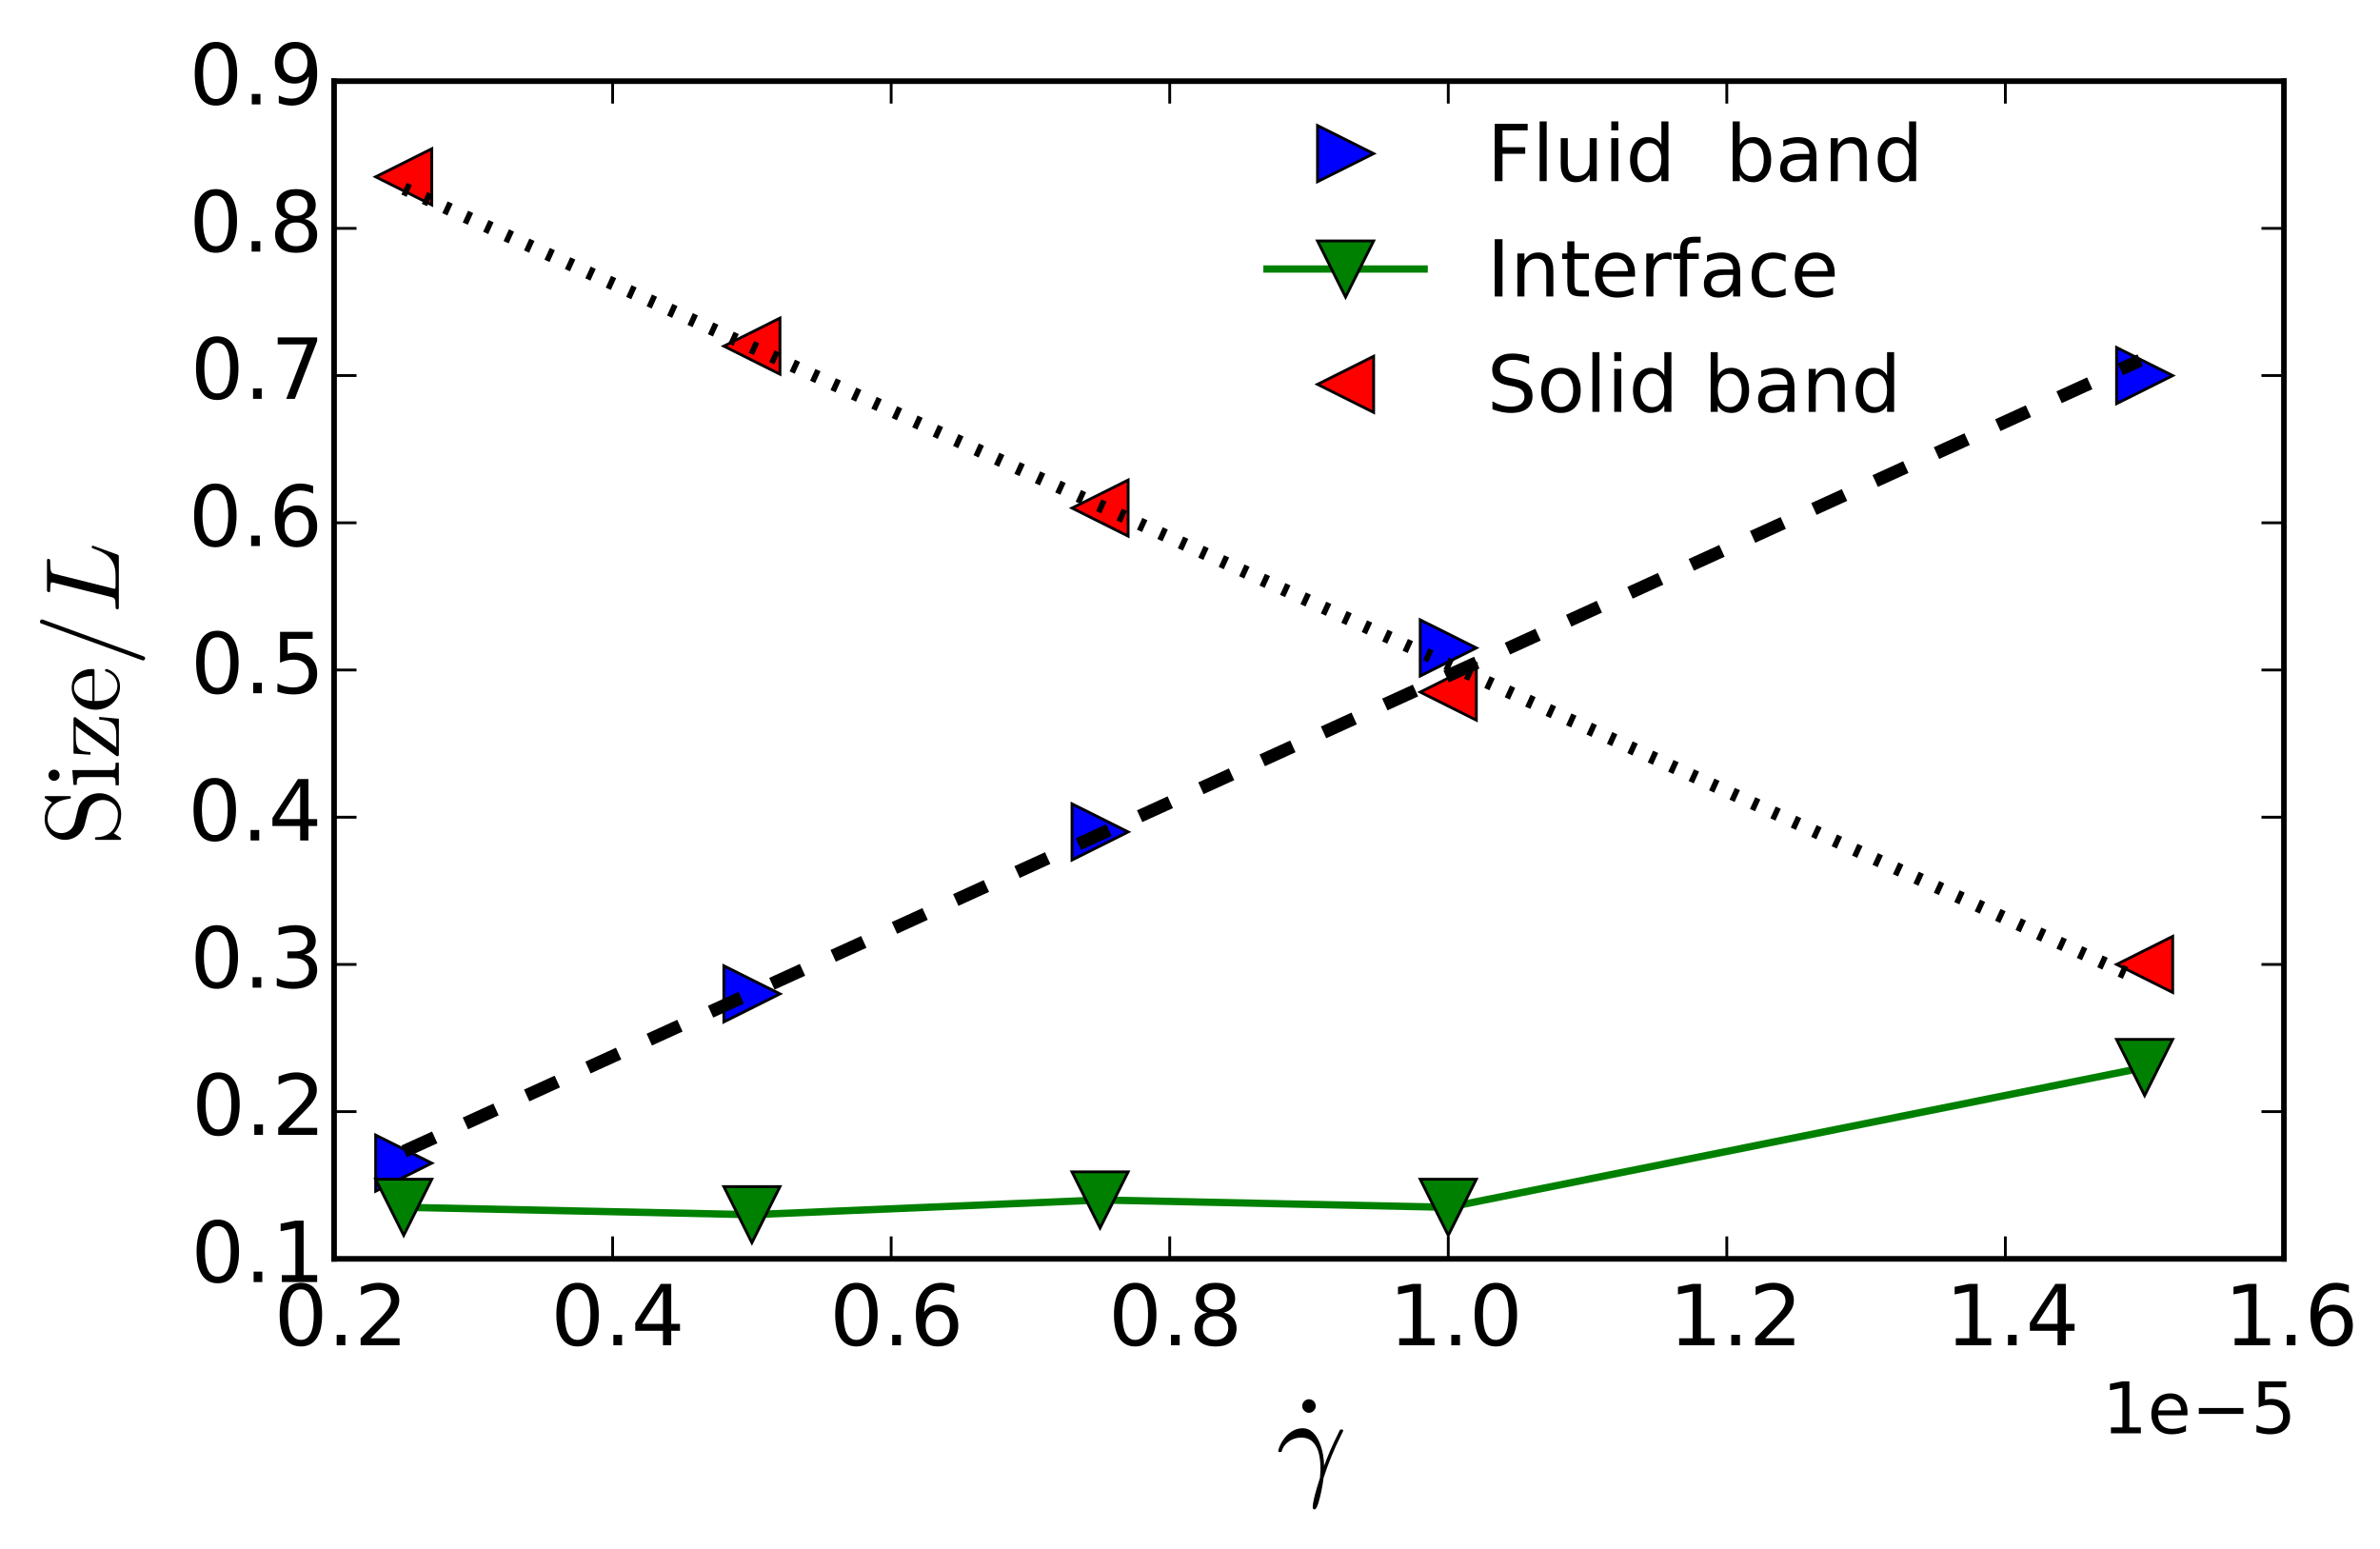 <?xml version="1.0" encoding="UTF-8" standalone="no"?>
<!-- Created with Inkscape (http://www.inkscape.org/) -->

<svg
   xmlns:dc="http://purl.org/dc/elements/1.1/"
   xmlns:cc="http://creativecommons.org/ns#"
   xmlns:rdf="http://www.w3.org/1999/02/22-rdf-syntax-ns#"
   xmlns:svg="http://www.w3.org/2000/svg"
   xmlns="http://www.w3.org/2000/svg"
   xmlns:sodipodi="http://sodipodi.sourceforge.net/DTD/sodipodi-0.dtd"
   xmlns:inkscape="http://www.inkscape.org/namespaces/inkscape"
   id="svg2"
   version="1.1"
   inkscape:version="0.91 r13725"
   xml:space="preserve"
   width="530"
   height="345"
   viewBox="0 0 530 345"
   sodipodi:docname="sb-size-lin.svg"><rect x="0" y="0" width="530" height="345" fill="#333333" stroke="none"/><defs
     id="defs6"><clipPath
       clipPathUnits="userSpaceOnUse"
       id="clipPath22"><path
         d="m 59.516,261.543 347.367,0 0,-209.793 -347.367,0 0,209.793 z"
         id="path24"
         inkscape:connector-curvature="0" /></clipPath><clipPath
       clipPathUnits="userSpaceOnUse"
       id="clipPath32"><path
         d="m 66,63 322,0 0,152 -322,0 0,-152 z"
         id="path34"
         inkscape:connector-curvature="0" /></clipPath><clipPath
       clipPathUnits="userSpaceOnUse"
       id="clipPath54"><path
         d="m 71,58 312,0 0,29 -312,0 0,-29 z"
         id="path56"
         inkscape:connector-curvature="0" /></clipPath><clipPath
       clipPathUnits="userSpaceOnUse"
       id="clipPath68"><path
         d="m 66,54 322,0 0,38 -322,0 0,-38 z"
         id="path70"
         inkscape:connector-curvature="0" /></clipPath><clipPath
       clipPathUnits="userSpaceOnUse"
       id="clipPath90"><path
         d="m 66,98 322,0 0,152 -322,0 0,-152 z"
         id="path92"
         inkscape:connector-curvature="0" /></clipPath><clipPath
       clipPathUnits="userSpaceOnUse"
       id="clipPath112"><path
         d="m 71,69 311,0 0,144 -311,0 0,-144 z"
         id="path114"
         inkscape:connector-curvature="0" /></clipPath><clipPath
       clipPathUnits="userSpaceOnUse"
       id="clipPath126"><path
         d="m 71,101 309,0 0,143 -309,0 0,-143 z"
         id="path128"
         inkscape:connector-curvature="0" /></clipPath></defs><sodipodi:namedview
     pagecolor="#ffffff"
     bordercolor="#666666"
     borderopacity="1"
     objecttolerance="10"
     gridtolerance="10"
     guidetolerance="10"
     inkscape:pageopacity="0"
     inkscape:pageshadow="2"
     inkscape:window-width="1920"
     inkscape:window-height="1176"
     id="namedview4"
     showgrid="false"
     inkscape:zoom="1.66"
     inkscape:cx="356.04884"
     inkscape:cy="172.5"
     inkscape:window-x="0"
     inkscape:window-y="24"
     inkscape:window-maximized="1"
     inkscape:current-layer="g134" /><g
     id="g10"
     inkscape:groupmode="layer"
     inkscape:label="sb-size-lin"
     transform="matrix(1.25,0,0,-1.25,0,345)"><g
       id="g12"><path
         d="M 0,0 424,0 424,276 0,276 0,0 Z"
         style="fill:#ffffff;fill-opacity:1;fill-rule:nonzero;stroke:none"
         id="path14"
         inkscape:connector-curvature="0" /><path
         d="m 59.516,261.543 347.367,0 0,-209.793 -347.367,0 0,209.793 z"
         style="fill:#ffffff;fill-opacity:1;fill-rule:nonzero;stroke:none"
         id="path16"
         inkscape:connector-curvature="0" /></g><g
       id="g18"><g
         id="g20"
         clip-path="url(#clipPath22)"><g
           id="g26"><g
             id="g28"><g
               id="g30"
               clip-path="url(#clipPath32)"><g
                 id="g36"><path
                   d="m 76.922,68.797 -10,5 0,-10 10,5 z"
                   style="fill:#0000ff;fill-opacity:1;fill-rule:nonzero;stroke:#000000;stroke-width:0.5;stroke-linecap:butt;stroke-linejoin:miter;stroke-miterlimit:4;stroke-dasharray:none;stroke-opacity:1"
                   id="path38"
                   inkscape:connector-curvature="0" /><path
                   d="m 138.953,98.953 -10,5 0,-10 10,5 z"
                   style="fill:#0000ff;fill-opacity:1;fill-rule:nonzero;stroke:#000000;stroke-width:0.5;stroke-linecap:butt;stroke-linejoin:miter;stroke-miterlimit:4;stroke-dasharray:none;stroke-opacity:1"
                   id="path40"
                   inkscape:connector-curvature="0" /><path
                   d="m 200.98,127.801 -10,5 0,-10 10,5 z"
                   style="fill:#0000ff;fill-opacity:1;fill-rule:nonzero;stroke:#000000;stroke-width:0.5;stroke-linecap:butt;stroke-linejoin:miter;stroke-miterlimit:4;stroke-dasharray:none;stroke-opacity:1"
                   id="path42"
                   inkscape:connector-curvature="0" /><path
                   d="m 263.012,160.578 -10,5 0,-10 10,5 z"
                   style="fill:#0000ff;fill-opacity:1;fill-rule:nonzero;stroke:#000000;stroke-width:0.5;stroke-linecap:butt;stroke-linejoin:miter;stroke-miterlimit:4;stroke-dasharray:none;stroke-opacity:1"
                   id="path44"
                   inkscape:connector-curvature="0" /><path
                   d="m 387.07,209.094 -10,5 0,-10 10,5 z"
                   style="fill:#0000ff;fill-opacity:1;fill-rule:nonzero;stroke:#000000;stroke-width:0.5;stroke-linecap:butt;stroke-linejoin:miter;stroke-miterlimit:4;stroke-dasharray:none;stroke-opacity:1"
                   id="path46"
                   inkscape:connector-curvature="0" /></g></g></g></g><g
           id="g48"><g
             id="g50"><g
               id="g52"
               clip-path="url(#clipPath54)"><g
                 id="g58"><path
                   d="m 71.922,60.93 62.027,-1.313 62.031,2.621 62.032,-1.308 124.058,24.914"
                   style="fill:none;stroke:#008000;stroke-width:1.3;stroke-linecap:square;stroke-linejoin:round;stroke-miterlimit:4;stroke-dasharray:none;stroke-opacity:1"
                   id="path60"
                   inkscape:connector-curvature="0" /></g></g></g></g><g
           id="g62"><g
             id="g64"><g
               id="g66"
               clip-path="url(#clipPath68)"><g
                 id="g72"><path
                   d="m 71.922,55.93 5,10 -10,0 5,-10 z"
                   style="fill:#008000;fill-opacity:1;fill-rule:nonzero;stroke:#000000;stroke-width:0.5;stroke-linecap:butt;stroke-linejoin:miter;stroke-miterlimit:4;stroke-dasharray:none;stroke-opacity:1"
                   id="path74"
                   inkscape:connector-curvature="0" /><path
                   d="m 133.953,54.617 5,10 -10,0 5,-10 z"
                   style="fill:#008000;fill-opacity:1;fill-rule:nonzero;stroke:#000000;stroke-width:0.5;stroke-linecap:butt;stroke-linejoin:miter;stroke-miterlimit:4;stroke-dasharray:none;stroke-opacity:1"
                   id="path76"
                   inkscape:connector-curvature="0" /><path
                   d="m 195.98,57.242 5,10 -10,0 5,-10 z"
                   style="fill:#008000;fill-opacity:1;fill-rule:nonzero;stroke:#000000;stroke-width:0.5;stroke-linecap:butt;stroke-linejoin:miter;stroke-miterlimit:4;stroke-dasharray:none;stroke-opacity:1"
                   id="path78"
                   inkscape:connector-curvature="0" /><path
                   d="m 258.012,55.93 5,10 -10,0 5,-10 z"
                   style="fill:#008000;fill-opacity:1;fill-rule:nonzero;stroke:#000000;stroke-width:0.5;stroke-linecap:butt;stroke-linejoin:miter;stroke-miterlimit:4;stroke-dasharray:none;stroke-opacity:1"
                   id="path80"
                   inkscape:connector-curvature="0" /><path
                   d="m 382.07,80.84 5,10 -10,0 5,-10 z"
                   style="fill:#008000;fill-opacity:1;fill-rule:nonzero;stroke:#000000;stroke-width:0.5;stroke-linecap:butt;stroke-linejoin:miter;stroke-miterlimit:4;stroke-dasharray:none;stroke-opacity:1"
                   id="path82"
                   inkscape:connector-curvature="0" /></g></g></g></g><g
           id="g84"><g
             id="g86"><g
               id="g88"
               clip-path="url(#clipPath90)"><g
                 id="g94"><path
                   d="m 66.922,244.496 10,-5 0,10 -10,-5 z"
                   style="fill:#ff0000;fill-opacity:1;fill-rule:nonzero;stroke:#000000;stroke-width:0.5;stroke-linecap:butt;stroke-linejoin:miter;stroke-miterlimit:4;stroke-dasharray:none;stroke-opacity:1"
                   id="path96"
                   inkscape:connector-curvature="0" /><path
                   d="m 128.953,214.34 10,-5 0,10 -10,-5 z"
                   style="fill:#ff0000;fill-opacity:1;fill-rule:nonzero;stroke:#000000;stroke-width:0.5;stroke-linecap:butt;stroke-linejoin:miter;stroke-miterlimit:4;stroke-dasharray:none;stroke-opacity:1"
                   id="path98"
                   inkscape:connector-curvature="0" /><path
                   d="m 190.98,185.492 10,-5 0,10 -10,-5 z"
                   style="fill:#ff0000;fill-opacity:1;fill-rule:nonzero;stroke:#000000;stroke-width:0.5;stroke-linecap:butt;stroke-linejoin:miter;stroke-miterlimit:4;stroke-dasharray:none;stroke-opacity:1"
                   id="path100"
                   inkscape:connector-curvature="0" /><path
                   d="m 253.012,152.711 10,-5 0,10 -10,-5 z"
                   style="fill:#ff0000;fill-opacity:1;fill-rule:nonzero;stroke:#000000;stroke-width:0.5;stroke-linecap:butt;stroke-linejoin:miter;stroke-miterlimit:4;stroke-dasharray:none;stroke-opacity:1"
                   id="path102"
                   inkscape:connector-curvature="0" /><path
                   d="m 377.07,104.199 10,-5 0,10 -10,-5 z"
                   style="fill:#ff0000;fill-opacity:1;fill-rule:nonzero;stroke:#000000;stroke-width:0.5;stroke-linecap:butt;stroke-linejoin:miter;stroke-miterlimit:4;stroke-dasharray:none;stroke-opacity:1"
                   id="path104"
                   inkscape:connector-curvature="0" /></g></g></g></g><g
           id="g106"><g
             id="g108"><g
               id="g110"
               clip-path="url(#clipPath112)"><g
                 id="g116"><path
                   d="M 71.988,70.898 381.285,211.82"
                   style="fill:none;stroke:#000000;stroke-width:2.3;stroke-linecap:butt;stroke-linejoin:round;stroke-miterlimit:4;stroke-dasharray:6, 6;stroke-dashoffset:0;stroke-opacity:1"
                   id="path118"
                   inkscape:connector-curvature="0" /></g></g></g></g><g
           id="g120"><g
             id="g122"><g
               id="g124"
               clip-path="url(#clipPath126)"><g
                 id="g130"><path
                   d="M 71.988,242.395 381.285,101.473"
                   style="fill:none;stroke:#000000;stroke-width:2.3;stroke-linecap:butt;stroke-linejoin:round;stroke-miterlimit:4;stroke-dasharray:1, 3;stroke-dashoffset:0;stroke-opacity:1"
                   id="path132"
                   inkscape:connector-curvature="0" /></g></g></g></g></g></g><g
       id="g134"><path
         d="m 59.516,261.543 347.367,0"
         style="fill:none;stroke:#000000;stroke-width:1;stroke-linecap:square;stroke-linejoin:miter;stroke-miterlimit:4;stroke-dasharray:none;stroke-opacity:1"
         id="path136"
         inkscape:connector-curvature="0" /><path
         d="m 406.883,51.75 0,209.793"
         style="fill:none;stroke:#000000;stroke-width:1;stroke-linecap:square;stroke-linejoin:miter;stroke-miterlimit:4;stroke-dasharray:none;stroke-opacity:1"
         id="path138"
         inkscape:connector-curvature="0" /><path
         d="m 59.516,51.75 347.367,0"
         style="fill:none;stroke:#000000;stroke-width:1;stroke-linecap:square;stroke-linejoin:miter;stroke-miterlimit:4;stroke-dasharray:none;stroke-opacity:1"
         id="path140"
         inkscape:connector-curvature="0" /><path
         d="m 59.516,51.75 0,209.793"
         style="fill:none;stroke:#000000;stroke-width:1;stroke-linecap:square;stroke-linejoin:miter;stroke-miterlimit:4;stroke-dasharray:none;stroke-opacity:1"
         id="path142"
         inkscape:connector-curvature="0" /><path
         d="m 59.516,51.75 0,4"
         style="fill:none;stroke:#000000;stroke-width:0.5;stroke-linecap:butt;stroke-linejoin:round;stroke-miterlimit:4;stroke-dasharray:none;stroke-opacity:1"
         id="path144"
         inkscape:connector-curvature="0" /><path
         d="m 59.516,261.543 0,-4"
         style="fill:none;stroke:#000000;stroke-width:0.5;stroke-linecap:butt;stroke-linejoin:round;stroke-miterlimit:4;stroke-dasharray:none;stroke-opacity:1"
         id="path146"
         inkscape:connector-curvature="0" /><path
         d="m 53.602,46.312 c -0.762,0 -1.332,-0.374 -1.719,-1.124 -0.383,-0.747 -0.574,-1.876 -0.574,-3.379 0,-1.497 0.191,-2.621 0.574,-3.371 0.387,-0.75 0.957,-1.126 1.719,-1.126 0.765,0 1.343,0.376 1.726,1.126 0.383,0.75 0.574,1.874 0.574,3.371 0,1.503 -0.191,2.632 -0.574,3.379 -0.383,0.75 -0.961,1.124 -1.726,1.124 m 0,1.172 c 1.226,0 2.164,-0.484 2.808,-1.453 0.649,-0.969 0.973,-2.375 0.973,-4.222 0,-1.84 -0.324,-3.247 -0.973,-4.215 -0.644,-0.969 -1.582,-1.453 -2.808,-1.453 -1.227,0 -2.161,0.484 -2.809,1.453 -0.645,0.968 -0.969,2.375 -0.969,4.215 0,1.847 0.324,3.253 0.969,4.222 0.648,0.969 1.582,1.453 2.809,1.453"
         style="fill:#000000;fill-opacity:1;fill-rule:nonzero;stroke:none"
         id="path148"
         inkscape:connector-curvature="0" /><path
         d="m 59.98,38.215 1.547,0 0,-1.863 -1.547,0 0,1.863 z"
         style="fill:#000000;fill-opacity:1;fill-rule:nonzero;stroke:none"
         id="path150"
         inkscape:connector-curvature="0" /><path
         d="m 66.023,37.598 5.165,0 0,-1.246 -6.942,0 0,1.246 c 0.559,0.582 1.324,1.359 2.293,2.34 0.973,0.98 1.582,1.609 1.828,1.894 0.473,0.531 0.805,0.98 0.992,1.352 0.188,0.367 0.286,0.73 0.286,1.086 0,0.582 -0.207,1.054 -0.614,1.421 -0.406,0.368 -0.937,0.551 -1.593,0.551 -0.465,0 -0.954,-0.082 -1.469,-0.242 -0.516,-0.16 -1.067,-0.406 -1.653,-0.734 l 0,1.496 c 0.598,0.238 1.153,0.418 1.672,0.543 0.516,0.121 0.992,0.179 1.422,0.179 1.133,0 2.035,-0.281 2.707,-0.847 0.676,-0.567 1.012,-1.325 1.012,-2.27 0,-0.449 -0.086,-0.879 -0.254,-1.281 -0.168,-0.402 -0.473,-0.875 -0.918,-1.422 -0.121,-0.141 -0.512,-0.551 -1.164,-1.226 -0.652,-0.68 -1.578,-1.626 -2.77,-2.84"
         style="fill:#000000;fill-opacity:1;fill-rule:nonzero;stroke:none"
         id="path152"
         inkscape:connector-curvature="0" /><path
         d="m 109.141,51.75 0,4"
         style="fill:none;stroke:#000000;stroke-width:0.5;stroke-linecap:butt;stroke-linejoin:round;stroke-miterlimit:4;stroke-dasharray:none;stroke-opacity:1"
         id="path154"
         inkscape:connector-curvature="0" /><path
         d="m 109.141,261.543 0,-4"
         style="fill:none;stroke:#000000;stroke-width:0.5;stroke-linecap:butt;stroke-linejoin:round;stroke-miterlimit:4;stroke-dasharray:none;stroke-opacity:1"
         id="path156"
         inkscape:connector-curvature="0" /><path
         d="m 102.895,46.312 c -0.762,0 -1.333,-0.374 -1.719,-1.124 -0.383,-0.747 -0.574,-1.876 -0.574,-3.379 0,-1.497 0.191,-2.621 0.574,-3.371 0.386,-0.75 0.957,-1.126 1.719,-1.126 0.765,0 1.343,0.376 1.726,1.126 0.383,0.75 0.574,1.874 0.574,3.371 0,1.503 -0.191,2.632 -0.574,3.379 -0.383,0.75 -0.961,1.124 -1.726,1.124 m 0,1.172 c 1.226,0 2.164,-0.484 2.808,-1.453 0.649,-0.969 0.973,-2.375 0.973,-4.222 0,-1.84 -0.324,-3.247 -0.973,-4.215 -0.644,-0.969 -1.582,-1.453 -2.808,-1.453 -1.227,0 -2.161,0.484 -2.809,1.453 -0.645,0.968 -0.969,2.375 -0.969,4.215 0,1.847 0.324,3.253 0.969,4.222 0.648,0.969 1.582,1.453 2.809,1.453"
         style="fill:#000000;fill-opacity:1;fill-rule:nonzero;stroke:none"
         id="path158"
         inkscape:connector-curvature="0" /><path
         d="m 109.273,38.215 1.547,0 0,-1.863 -1.547,0 0,1.863 z"
         style="fill:#000000;fill-opacity:1;fill-rule:nonzero;stroke:none"
         id="path160"
         inkscape:connector-curvature="0" /><path
         d="m 118.109,46 -3.738,-5.84 3.738,0 0,5.84 z m -0.39,1.289 1.863,0 0,-7.129 1.559,0 0,-1.23 -1.559,0 0,-2.578 -1.473,0 0,2.578 -4.937,0 0,1.429 4.547,6.93 z"
         style="fill:#000000;fill-opacity:1;fill-rule:nonzero;stroke:none"
         id="path162"
         inkscape:connector-curvature="0" /><path
         d="m 158.762,51.75 0,4"
         style="fill:none;stroke:#000000;stroke-width:0.5;stroke-linecap:butt;stroke-linejoin:round;stroke-miterlimit:4;stroke-dasharray:none;stroke-opacity:1"
         id="path164"
         inkscape:connector-curvature="0" /><path
         d="m 158.762,261.543 0,-4"
         style="fill:none;stroke:#000000;stroke-width:0.5;stroke-linecap:butt;stroke-linejoin:round;stroke-miterlimit:4;stroke-dasharray:none;stroke-opacity:1"
         id="path166"
         inkscape:connector-curvature="0" /><path
         d="m 152.57,46.312 c -0.761,0 -1.336,-0.374 -1.718,-1.124 -0.383,-0.747 -0.575,-1.876 -0.575,-3.379 0,-1.497 0.192,-2.621 0.575,-3.371 0.382,-0.75 0.957,-1.126 1.718,-1.126 0.766,0 1.34,0.376 1.723,1.126 0.387,0.75 0.578,1.874 0.578,3.371 0,1.503 -0.191,2.632 -0.578,3.379 -0.383,0.75 -0.957,1.124 -1.723,1.124 m 0,1.172 c 1.227,0 2.164,-0.484 2.809,-1.453 0.648,-0.969 0.973,-2.375 0.973,-4.222 0,-1.84 -0.325,-3.247 -0.973,-4.215 -0.645,-0.969 -1.582,-1.453 -2.809,-1.453 -1.226,0 -2.16,0.484 -2.808,1.453 -0.649,0.968 -0.969,2.375 -0.969,4.215 0,1.847 0.32,3.253 0.969,4.222 0.648,0.969 1.582,1.453 2.808,1.453"
         style="fill:#000000;fill-opacity:1;fill-rule:nonzero;stroke:none"
         id="path168"
         inkscape:connector-curvature="0" /><path
         d="m 158.949,38.215 1.547,0 0,-1.863 -1.547,0 0,1.863 z"
         style="fill:#000000;fill-opacity:1;fill-rule:nonzero;stroke:none"
         id="path170"
         inkscape:connector-curvature="0" /><path
         d="m 167.066,42.41 c -0.664,0 -1.191,-0.226 -1.578,-0.683 -0.39,-0.454 -0.582,-1.075 -0.582,-1.864 0,-0.789 0.192,-1.41 0.582,-1.867 0.387,-0.457 0.914,-0.684 1.578,-0.684 0.664,0 1.192,0.227 1.579,0.684 0.386,0.457 0.582,1.078 0.582,1.867 0,0.789 -0.196,1.41 -0.582,1.864 -0.387,0.457 -0.915,0.683 -1.579,0.683 m 2.938,4.637 0,-1.348 c -0.371,0.176 -0.746,0.309 -1.125,0.403 -0.379,0.093 -0.754,0.14 -1.125,0.14 -0.977,0 -1.723,-0.332 -2.238,-0.988 -0.516,-0.66 -0.809,-1.656 -0.883,-2.988 0.289,0.422 0.648,0.75 1.082,0.976 0.437,0.227 0.918,0.34 1.437,0.34 1.098,0 1.969,-0.336 2.606,-1 0.637,-0.668 0.957,-1.574 0.957,-2.719 0,-1.125 -0.332,-2.027 -0.996,-2.707 -0.664,-0.676 -1.551,-1.015 -2.653,-1.015 -1.265,0 -2.234,0.484 -2.902,1.453 -0.668,0.968 -1.004,2.375 -1.004,4.215 0,1.73 0.41,3.105 1.231,4.136 0.82,1.028 1.921,1.539 3.304,1.539 0.371,0 0.746,-0.035 1.125,-0.109 0.379,-0.074 0.774,-0.184 1.184,-0.328"
         style="fill:#000000;fill-opacity:1;fill-rule:nonzero;stroke:none"
         id="path172"
         inkscape:connector-curvature="0" /><path
         d="m 208.387,51.75 0,4"
         style="fill:none;stroke:#000000;stroke-width:0.5;stroke-linecap:butt;stroke-linejoin:round;stroke-miterlimit:4;stroke-dasharray:none;stroke-opacity:1"
         id="path174"
         inkscape:connector-curvature="0" /><path
         d="m 208.387,261.543 0,-4"
         style="fill:none;stroke:#000000;stroke-width:0.5;stroke-linecap:butt;stroke-linejoin:round;stroke-miterlimit:4;stroke-dasharray:none;stroke-opacity:1"
         id="path176"
         inkscape:connector-curvature="0" /><path
         d="m 202.234,46.312 c -0.761,0 -1.332,-0.374 -1.718,-1.124 -0.383,-0.747 -0.575,-1.876 -0.575,-3.379 0,-1.497 0.192,-2.621 0.575,-3.371 0.386,-0.75 0.957,-1.126 1.718,-1.126 0.766,0 1.344,0.376 1.727,1.126 0.383,0.75 0.574,1.874 0.574,3.371 0,1.503 -0.191,2.632 -0.574,3.379 -0.383,0.75 -0.961,1.124 -1.727,1.124 m 0,1.172 c 1.227,0 2.164,-0.484 2.809,-1.453 0.648,-0.969 0.973,-2.375 0.973,-4.222 0,-1.84 -0.325,-3.247 -0.973,-4.215 -0.645,-0.969 -1.582,-1.453 -2.809,-1.453 -1.226,0 -2.16,0.484 -2.808,1.453 -0.645,0.968 -0.969,2.375 -0.969,4.215 0,1.847 0.324,3.253 0.969,4.222 0.648,0.969 1.582,1.453 2.808,1.453"
         style="fill:#000000;fill-opacity:1;fill-rule:nonzero;stroke:none"
         id="path178"
         inkscape:connector-curvature="0" /><path
         d="m 208.613,38.215 1.547,0 0,-1.863 -1.547,0 0,1.863 z"
         style="fill:#000000;fill-opacity:1;fill-rule:nonzero;stroke:none"
         id="path180"
         inkscape:connector-curvature="0" /><path
         d="m 216.547,41.547 c -0.703,0 -1.258,-0.188 -1.66,-0.567 -0.403,-0.375 -0.602,-0.89 -0.602,-1.55 0,-0.66 0.199,-1.176 0.602,-1.555 0.402,-0.375 0.957,-0.563 1.66,-0.563 0.703,0 1.258,0.188 1.66,0.567 0.406,0.379 0.609,0.898 0.609,1.551 0,0.66 -0.199,1.175 -0.605,1.55 -0.399,0.379 -0.957,0.567 -1.664,0.567 m -1.481,0.629 c -0.632,0.156 -1.128,0.449 -1.484,0.886 -0.352,0.434 -0.527,0.965 -0.527,1.59 0,0.875 0.308,1.563 0.933,2.071 0.621,0.507 1.477,0.761 2.559,0.761 1.09,0 1.941,-0.254 2.562,-0.761 0.621,-0.508 0.93,-1.196 0.93,-2.071 0,-0.625 -0.176,-1.156 -0.531,-1.59 -0.352,-0.437 -0.844,-0.73 -1.473,-0.886 0.711,-0.168 1.266,-0.492 1.664,-0.977 0.399,-0.48 0.598,-1.07 0.598,-1.769 0,-1.059 -0.324,-1.875 -0.973,-2.442 -0.644,-0.566 -1.57,-0.847 -2.777,-0.847 -1.207,0 -2.133,0.281 -2.781,0.847 -0.645,0.567 -0.969,1.383 -0.969,2.442 0,0.699 0.199,1.289 0.598,1.769 0.402,0.485 0.96,0.809 1.671,0.977 m -0.539,2.336 c 0,-0.567 0.176,-1.008 0.528,-1.324 0.355,-0.317 0.851,-0.477 1.492,-0.477 0.637,0 1.133,0.16 1.488,0.477 0.36,0.316 0.539,0.757 0.539,1.324 0,0.566 -0.179,1.008 -0.539,1.328 -0.355,0.316 -0.851,0.472 -1.488,0.472 -0.641,0 -1.137,-0.156 -1.492,-0.472 -0.352,-0.32 -0.528,-0.762 -0.528,-1.328"
         style="fill:#000000;fill-opacity:1;fill-rule:nonzero;stroke:none"
         id="path182"
         inkscape:connector-curvature="0" /><path
         d="m 258.012,51.75 0,4"
         style="fill:none;stroke:#000000;stroke-width:0.5;stroke-linecap:butt;stroke-linejoin:round;stroke-miterlimit:4;stroke-dasharray:none;stroke-opacity:1"
         id="path184"
         inkscape:connector-curvature="0" /><path
         d="m 258.012,261.543 0,-4"
         style="fill:none;stroke:#000000;stroke-width:0.5;stroke-linecap:butt;stroke-linejoin:round;stroke-miterlimit:4;stroke-dasharray:none;stroke-opacity:1"
         id="path186"
         inkscape:connector-curvature="0" /><path
         d="m 249.266,37.598 2.418,0 0,8.343 -2.633,-0.527 0,1.348 2.617,0.527 1.48,0 0,-9.691 2.414,0 0,-1.246 -6.296,0 0,1.246 z"
         style="fill:#000000;fill-opacity:1;fill-rule:nonzero;stroke:none"
         id="path188"
         inkscape:connector-curvature="0" /><path
         d="m 258.551,38.215 1.547,0 0,-1.863 -1.547,0 0,1.863 z"
         style="fill:#000000;fill-opacity:1;fill-rule:nonzero;stroke:none"
         id="path190"
         inkscape:connector-curvature="0" /><path
         d="m 266.484,46.312 c -0.761,0 -1.336,-0.374 -1.718,-1.124 -0.383,-0.747 -0.575,-1.876 -0.575,-3.379 0,-1.497 0.192,-2.621 0.575,-3.371 0.382,-0.75 0.957,-1.126 1.718,-1.126 0.766,0 1.34,0.376 1.723,1.126 0.387,0.75 0.578,1.874 0.578,3.371 0,1.503 -0.191,2.632 -0.578,3.379 -0.383,0.75 -0.957,1.124 -1.723,1.124 m 0,1.172 c 1.227,0 2.164,-0.484 2.809,-1.453 0.648,-0.969 0.973,-2.375 0.973,-4.222 0,-1.84 -0.325,-3.247 -0.973,-4.215 -0.645,-0.969 -1.582,-1.453 -2.809,-1.453 -1.226,0 -2.16,0.484 -2.808,1.453 -0.649,0.968 -0.969,2.375 -0.969,4.215 0,1.847 0.32,3.253 0.969,4.222 0.648,0.969 1.582,1.453 2.808,1.453"
         style="fill:#000000;fill-opacity:1;fill-rule:nonzero;stroke:none"
         id="path192"
         inkscape:connector-curvature="0" /><path
         d="m 307.633,51.75 0,4"
         style="fill:none;stroke:#000000;stroke-width:0.5;stroke-linecap:butt;stroke-linejoin:round;stroke-miterlimit:4;stroke-dasharray:none;stroke-opacity:1"
         id="path194"
         inkscape:connector-curvature="0" /><path
         d="m 307.633,261.543 0,-4"
         style="fill:none;stroke:#000000;stroke-width:0.5;stroke-linecap:butt;stroke-linejoin:round;stroke-miterlimit:4;stroke-dasharray:none;stroke-opacity:1"
         id="path196"
         inkscape:connector-curvature="0" /><path
         d="m 299.141,37.598 2.418,0 0,8.343 -2.629,-0.527 0,1.348 2.613,0.527 1.48,0 0,-9.691 2.418,0 0,-1.246 -6.3,0 0,1.246 z"
         style="fill:#000000;fill-opacity:1;fill-rule:nonzero;stroke:none"
         id="path198"
         inkscape:connector-curvature="0" /><path
         d="m 308.43,38.215 1.547,0 0,-1.863 -1.547,0 0,1.863 z"
         style="fill:#000000;fill-opacity:1;fill-rule:nonzero;stroke:none"
         id="path200"
         inkscape:connector-curvature="0" /><path
         d="m 314.473,37.598 5.16,0 0,-1.246 -6.942,0 0,1.246 c 0.563,0.582 1.329,1.359 2.297,2.34 0.969,0.98 1.578,1.609 1.828,1.894 0.473,0.531 0.801,0.98 0.989,1.352 0.191,0.367 0.285,0.73 0.285,1.086 0,0.582 -0.203,1.054 -0.613,1.421 -0.407,0.368 -0.938,0.551 -1.594,0.551 -0.461,0 -0.953,-0.082 -1.469,-0.242 -0.512,-0.16 -1.062,-0.406 -1.648,-0.734 l 0,1.496 c 0.593,0.238 1.152,0.418 1.668,0.543 0.519,0.121 0.992,0.179 1.421,0.179 1.133,0 2.036,-0.281 2.711,-0.847 0.672,-0.567 1.008,-1.325 1.008,-2.27 0,-0.449 -0.082,-0.879 -0.25,-1.281 -0.168,-0.402 -0.476,-0.875 -0.922,-1.422 -0.121,-0.141 -0.507,-0.551 -1.164,-1.226 -0.652,-0.68 -1.574,-1.626 -2.765,-2.84"
         style="fill:#000000;fill-opacity:1;fill-rule:nonzero;stroke:none"
         id="path202"
         inkscape:connector-curvature="0" /><path
         d="m 357.258,51.75 0,4"
         style="fill:none;stroke:#000000;stroke-width:0.5;stroke-linecap:butt;stroke-linejoin:round;stroke-miterlimit:4;stroke-dasharray:none;stroke-opacity:1"
         id="path204"
         inkscape:connector-curvature="0" /><path
         d="m 357.258,261.543 0,-4"
         style="fill:none;stroke:#000000;stroke-width:0.5;stroke-linecap:butt;stroke-linejoin:round;stroke-miterlimit:4;stroke-dasharray:none;stroke-opacity:1"
         id="path206"
         inkscape:connector-curvature="0" /><path
         d="m 348.434,37.598 2.418,0 0,8.343 -2.629,-0.527 0,1.348 2.613,0.527 1.48,0 0,-9.691 2.418,0 0,-1.246 -6.3,0 0,1.246 z"
         style="fill:#000000;fill-opacity:1;fill-rule:nonzero;stroke:none"
         id="path208"
         inkscape:connector-curvature="0" /><path
         d="m 357.723,38.215 1.547,0 0,-1.863 -1.547,0 0,1.863 z"
         style="fill:#000000;fill-opacity:1;fill-rule:nonzero;stroke:none"
         id="path210"
         inkscape:connector-curvature="0" /><path
         d="m 366.555,46 -3.735,-5.84 3.735,0 0,5.84 z m -0.387,1.289 1.859,0 0,-7.129 1.563,0 0,-1.23 -1.563,0 0,-2.578 -1.472,0 0,2.578 -4.934,0 0,1.429 4.547,6.93 z"
         style="fill:#000000;fill-opacity:1;fill-rule:nonzero;stroke:none"
         id="path212"
         inkscape:connector-curvature="0" /><path
         d="m 406.883,51.75 0,4"
         style="fill:none;stroke:#000000;stroke-width:0.5;stroke-linecap:butt;stroke-linejoin:round;stroke-miterlimit:4;stroke-dasharray:none;stroke-opacity:1"
         id="path214"
         inkscape:connector-curvature="0" /><path
         d="m 406.883,261.543 0,-4"
         style="fill:none;stroke:#000000;stroke-width:0.5;stroke-linecap:butt;stroke-linejoin:round;stroke-miterlimit:4;stroke-dasharray:none;stroke-opacity:1"
         id="path216"
         inkscape:connector-curvature="0" /><path
         d="m 398.109,37.598 2.418,0 0,8.343 -2.629,-0.527 0,1.348 2.614,0.527 1.48,0 0,-9.691 2.418,0 0,-1.246 -6.301,0 0,1.246 z"
         style="fill:#000000;fill-opacity:1;fill-rule:nonzero;stroke:none"
         id="path218"
         inkscape:connector-curvature="0" /><path
         d="m 407.395,38.215 1.547,0 0,-1.863 -1.547,0 0,1.863 z"
         style="fill:#000000;fill-opacity:1;fill-rule:nonzero;stroke:none"
         id="path220"
         inkscape:connector-curvature="0" /><path
         d="m 415.512,42.41 c -0.664,0 -1.188,-0.226 -1.578,-0.683 -0.387,-0.454 -0.582,-1.075 -0.582,-1.864 0,-0.789 0.195,-1.41 0.582,-1.867 0.39,-0.457 0.914,-0.684 1.578,-0.684 0.664,0 1.191,0.227 1.578,0.684 0.387,0.457 0.582,1.078 0.582,1.867 0,0.789 -0.195,1.41 -0.582,1.864 -0.387,0.457 -0.914,0.683 -1.578,0.683 m 2.937,4.637 0,-1.348 c -0.371,0.176 -0.746,0.309 -1.125,0.403 -0.379,0.093 -0.754,0.14 -1.125,0.14 -0.976,0 -1.722,-0.332 -2.238,-0.988 -0.512,-0.66 -0.809,-1.656 -0.879,-2.988 0.285,0.422 0.648,0.75 1.082,0.976 0.434,0.227 0.914,0.34 1.438,0.34 1.097,0 1.964,-0.336 2.601,-1 0.637,-0.668 0.957,-1.574 0.957,-2.719 0,-1.125 -0.332,-2.027 -0.996,-2.707 -0.664,-0.676 -1.547,-1.015 -2.652,-1.015 -1.266,0 -2.231,0.484 -2.899,1.453 -0.672,0.968 -1.004,2.375 -1.004,4.215 0,1.73 0.411,3.105 1.231,4.136 0.82,1.028 1.922,1.539 3.301,1.539 0.371,0 0.746,-0.035 1.125,-0.109 0.379,-0.074 0.773,-0.184 1.183,-0.328"
         style="fill:#000000;fill-opacity:1;fill-rule:nonzero;stroke:none"
         id="path222"
         inkscape:connector-curvature="0" /><path
         d="m 231.988,25.527 c 0,0.325 0.121,0.606 0.364,0.852 0.246,0.242 0.527,0.363 0.851,0.363 0.199,0 0.395,-0.054 0.586,-0.16 0.195,-0.105 0.348,-0.258 0.453,-0.453 0.11,-0.191 0.164,-0.391 0.164,-0.602 0,-0.312 -0.121,-0.593 -0.359,-0.836 -0.235,-0.246 -0.516,-0.367 -0.844,-0.367 -0.324,0 -0.605,0.121 -0.851,0.367 -0.243,0.243 -0.364,0.524 -0.364,0.836"
         style="fill:#000000;fill-opacity:1;fill-rule:nonzero;stroke:none"
         id="path224"
         inkscape:connector-curvature="0" /><path
         d="m 233.859,7.547 c 0,0.328 0.075,0.808 0.219,1.441 0.149,0.629 0.324,1.301 0.535,2.012 0.211,0.715 0.395,1.301 0.543,1.758 0.059,0.73 0.086,1.281 0.086,1.652 0,0.945 -0.094,1.824 -0.281,2.637 -0.184,0.816 -0.535,1.496 -1.051,2.043 -0.515,0.547 -1.234,0.82 -2.16,0.82 -0.484,0 -0.969,-0.101 -1.453,-0.312 -0.485,-0.207 -0.899,-0.496 -1.246,-0.868 -0.348,-0.371 -0.586,-0.796 -0.715,-1.269 -0.027,-0.086 -0.086,-0.129 -0.172,-0.129 l -0.269,0 c -0.114,0 -0.172,0.066 -0.172,0.195 l 0,0.075 c 0.164,0.656 0.457,1.293 0.875,1.902 0.422,0.617 0.933,1.113 1.539,1.496 0.605,0.383 1.242,0.574 1.918,0.574 0.687,0 1.281,-0.23 1.781,-0.695 0.5,-0.465 0.902,-1.059 1.203,-1.774 0.301,-0.718 0.52,-1.441 0.649,-2.171 0.132,-0.731 0.199,-1.418 0.199,-2.063 0.738,2.008 1.566,3.902 2.48,5.695 l 0.336,0.711 c 0.043,0.039 0.094,0.063 0.149,0.063 l 0.269,0 c 0.113,0 0.172,-0.07 0.172,-0.203 0,-0.028 -0.016,-0.071 -0.043,-0.129 l -0.336,-0.688 c -0.637,-1.269 -1.223,-2.554 -1.754,-3.859 -0.535,-1.301 -0.988,-2.559 -1.371,-3.77 -0.055,-0.492 -0.164,-1.171 -0.328,-2.031 -0.16,-0.859 -0.356,-1.66 -0.586,-2.398 -0.227,-0.742 -0.457,-1.129 -0.687,-1.157 -0.219,0 -0.329,0.149 -0.329,0.442"
         style="fill:#000000;fill-opacity:1;fill-rule:nonzero;stroke:none"
         id="path226"
         inkscape:connector-curvature="0" /><path
         d="m 376.066,21.727 2.043,0 0,7.058 -2.222,-0.445 0,1.14 2.211,0.446 1.254,0 0,-8.199 2.043,0 0,-1.055 -5.329,0 0,1.055 z"
         style="fill:#000000;fill-opacity:1;fill-rule:nonzero;stroke:none"
         id="path228"
         inkscape:connector-curvature="0" /><path
         d="m 389.699,24.43 0,-0.559 -5.242,0 c 0.051,-0.785 0.285,-1.383 0.711,-1.797 0.422,-0.41 1.012,-0.613 1.766,-0.613 0.437,0 0.863,0.051 1.273,0.16 0.414,0.106 0.82,0.266 1.227,0.484 l 0,-1.082 c -0.411,-0.171 -0.829,-0.304 -1.258,-0.394 -0.43,-0.094 -0.867,-0.137 -1.309,-0.137 -1.105,0 -1.984,0.32 -2.633,0.965 -0.644,0.645 -0.968,1.52 -0.968,2.617 0,1.137 0.308,2.039 0.922,2.703 0.613,0.668 1.441,1.004 2.48,1.004 0.934,0 1.672,-0.301 2.219,-0.902 0.543,-0.602 0.812,-1.418 0.812,-2.449 m -1.14,0.332 c -0.008,0.625 -0.18,1.121 -0.524,1.492 -0.34,0.375 -0.793,0.558 -1.355,0.558 -0.633,0 -1.145,-0.179 -1.524,-0.539 -0.383,-0.359 -0.605,-0.863 -0.664,-1.519 l 4.067,0.008 z"
         style="fill:#000000;fill-opacity:1;fill-rule:nonzero;stroke:none"
         id="path230"
         inkscape:connector-curvature="0" /><path
         d="m 391.719,25.18 7.945,0 0,-1.055 -7.945,0 0,1.055 z"
         style="fill:#000000;fill-opacity:1;fill-rule:nonzero;stroke:none"
         id="path232"
         inkscape:connector-curvature="0" /><path
         d="m 402.383,29.926 4.914,0 0,-1.055 -3.77,0 0,-2.266 c 0.18,0.059 0.364,0.106 0.543,0.137 0.184,0.031 0.364,0.047 0.547,0.047 1.035,0 1.852,-0.285 2.453,-0.848 0.606,-0.566 0.907,-1.336 0.907,-2.3 0,-0.996 -0.309,-1.77 -0.93,-2.321 -0.621,-0.554 -1.492,-0.828 -2.621,-0.828 -0.391,0 -0.785,0.031 -1.188,0.098 -0.402,0.066 -0.82,0.168 -1.25,0.297 l 0,1.261 c 0.375,-0.203 0.758,-0.355 1.153,-0.453 0.398,-0.097 0.816,-0.148 1.257,-0.148 0.715,0 1.282,0.187 1.7,0.562 0.418,0.375 0.625,0.887 0.625,1.532 0,0.644 -0.207,1.152 -0.625,1.531 -0.418,0.375 -0.985,0.562 -1.7,0.562 -0.332,0 -0.668,-0.035 -1,-0.109 -0.332,-0.074 -0.671,-0.191 -1.015,-0.348 l 0,4.649 z"
         style="fill:#000000;fill-opacity:1;fill-rule:nonzero;stroke:none"
         id="path234"
         inkscape:connector-curvature="0" /><path
         d="m 59.516,51.75 4,0"
         style="fill:none;stroke:#000000;stroke-width:0.5;stroke-linecap:butt;stroke-linejoin:round;stroke-miterlimit:4;stroke-dasharray:none;stroke-opacity:1"
         id="path236"
         inkscape:connector-curvature="0" /><path
         d="m 406.883,51.75 -4,0"
         style="fill:none;stroke:#000000;stroke-width:0.5;stroke-linecap:butt;stroke-linejoin:round;stroke-miterlimit:4;stroke-dasharray:none;stroke-opacity:1"
         id="path238"
         inkscape:connector-curvature="0" /><path
         d="m 38.805,57.574 c -0.762,0 -1.336,-0.375 -1.719,-1.125 -0.383,-0.75 -0.574,-1.875 -0.574,-3.383 0,-1.496 0.191,-2.621 0.574,-3.371 0.383,-0.75 0.957,-1.125 1.719,-1.125 0.765,0 1.34,0.375 1.722,1.125 0.387,0.75 0.578,1.875 0.578,3.371 0,1.508 -0.191,2.633 -0.578,3.383 -0.382,0.75 -0.957,1.125 -1.722,1.125 m 0,1.172 c 1.226,0 2.16,-0.488 2.808,-1.457 0.649,-0.969 0.969,-2.375 0.969,-4.223 0,-1.839 -0.32,-3.246 -0.969,-4.214 -0.648,-0.969 -1.582,-1.454 -2.808,-1.454 -1.227,0 -2.164,0.485 -2.809,1.454 -0.648,0.968 -0.973,2.375 -0.973,4.214 0,1.848 0.325,3.254 0.973,4.223 0.645,0.969 1.582,1.457 2.809,1.457"
         style="fill:#000000;fill-opacity:1;fill-rule:nonzero;stroke:none"
         id="path240"
         inkscape:connector-curvature="0" /><path
         d="m 45.184,49.473 1.547,0 0,-1.859 -1.547,0 0,1.859 z"
         style="fill:#000000;fill-opacity:1;fill-rule:nonzero;stroke:none"
         id="path242"
         inkscape:connector-curvature="0" /><path
         d="m 50.207,48.855 2.418,0 0,8.344 -2.629,-0.527 0,1.348 2.613,0.527 1.481,0 0,-9.692 2.414,0 0,-1.242 -6.297,0 0,1.242 z"
         style="fill:#000000;fill-opacity:1;fill-rule:nonzero;stroke:none"
         id="path244"
         inkscape:connector-curvature="0" /><path
         d="m 59.516,77.977 4,0"
         style="fill:none;stroke:#000000;stroke-width:0.5;stroke-linecap:butt;stroke-linejoin:round;stroke-miterlimit:4;stroke-dasharray:none;stroke-opacity:1"
         id="path246"
         inkscape:connector-curvature="0" /><path
         d="m 406.883,77.977 -4,0"
         style="fill:none;stroke:#000000;stroke-width:0.5;stroke-linecap:butt;stroke-linejoin:round;stroke-miterlimit:4;stroke-dasharray:none;stroke-opacity:1"
         id="path248"
         inkscape:connector-curvature="0" /><path
         d="m 38.922,83.797 c -0.762,0 -1.336,-0.375 -1.719,-1.125 -0.383,-0.75 -0.574,-1.875 -0.574,-3.379 0,-1.5 0.191,-2.625 0.574,-3.375 0.383,-0.75 0.957,-1.125 1.719,-1.125 0.766,0 1.34,0.375 1.723,1.125 0.386,0.75 0.578,1.875 0.578,3.375 0,1.504 -0.192,2.629 -0.578,3.379 -0.383,0.75 -0.957,1.125 -1.723,1.125 m 0,1.172 c 1.226,0 2.16,-0.485 2.808,-1.457 0.649,-0.969 0.969,-2.375 0.969,-4.219 0,-1.84 -0.32,-3.246 -0.969,-4.219 -0.648,-0.969 -1.582,-1.453 -2.808,-1.453 -1.227,0 -2.164,0.484 -2.809,1.453 -0.648,0.973 -0.972,2.379 -0.972,4.219 0,1.844 0.324,3.25 0.972,4.219 0.645,0.972 1.582,1.457 2.809,1.457"
         style="fill:#000000;fill-opacity:1;fill-rule:nonzero;stroke:none"
         id="path250"
         inkscape:connector-curvature="0" /><path
         d="m 45.301,75.695 1.547,0 0,-1.859 -1.547,0 0,1.859 z"
         style="fill:#000000;fill-opacity:1;fill-rule:nonzero;stroke:none"
         id="path252"
         inkscape:connector-curvature="0" /><path
         d="m 51.344,75.082 5.16,0 0,-1.246 -6.942,0 0,1.246 c 0.563,0.578 1.329,1.359 2.297,2.336 0.969,0.98 1.579,1.613 1.829,1.898 0.472,0.532 0.8,0.981 0.988,1.348 0.191,0.371 0.285,0.734 0.285,1.09 0,0.582 -0.203,1.055 -0.613,1.418 -0.407,0.367 -0.938,0.551 -1.594,0.551 -0.461,0 -0.953,-0.078 -1.469,-0.239 -0.512,-0.164 -1.062,-0.406 -1.648,-0.734 l 0,1.492 c 0.593,0.242 1.152,0.422 1.668,0.543 0.519,0.121 0.992,0.184 1.422,0.184 1.132,0 2.035,-0.285 2.711,-0.852 0.671,-0.566 1.007,-1.32 1.007,-2.269 0,-0.45 -0.082,-0.875 -0.25,-1.278 -0.168,-0.402 -0.476,-0.879 -0.922,-1.425 -0.121,-0.141 -0.507,-0.551 -1.164,-1.227 -0.652,-0.676 -1.574,-1.621 -2.765,-2.836"
         style="fill:#000000;fill-opacity:1;fill-rule:nonzero;stroke:none"
         id="path254"
         inkscape:connector-curvature="0" /><path
         d="m 59.516,104.199 4,0"
         style="fill:none;stroke:#000000;stroke-width:0.5;stroke-linecap:butt;stroke-linejoin:round;stroke-miterlimit:4;stroke-dasharray:none;stroke-opacity:1"
         id="path256"
         inkscape:connector-curvature="0" /><path
         d="m 406.883,104.199 -4,0"
         style="fill:none;stroke:#000000;stroke-width:0.5;stroke-linecap:butt;stroke-linejoin:round;stroke-miterlimit:4;stroke-dasharray:none;stroke-opacity:1"
         id="path258"
         inkscape:connector-curvature="0" /><path
         d="m 38.621,110.02 c -0.762,0 -1.336,-0.375 -1.719,-1.125 -0.382,-0.747 -0.574,-1.875 -0.574,-3.379 0,-1.5 0.192,-2.621 0.574,-3.371 0.383,-0.75 0.957,-1.125 1.719,-1.125 0.766,0 1.34,0.375 1.723,1.125 0.386,0.75 0.578,1.871 0.578,3.371 0,1.504 -0.192,2.632 -0.578,3.379 -0.383,0.75 -0.957,1.125 -1.723,1.125 m 0,1.171 c 1.227,0 2.164,-0.484 2.809,-1.453 0.648,-0.968 0.972,-2.379 0.972,-4.222 0,-1.84 -0.324,-3.246 -0.972,-4.215 -0.645,-0.969 -1.582,-1.453 -2.809,-1.453 -1.226,0 -2.16,0.484 -2.809,1.453 -0.648,0.969 -0.968,2.375 -0.968,4.215 0,1.843 0.32,3.254 0.968,4.222 0.649,0.969 1.583,1.453 2.809,1.453"
         style="fill:#000000;fill-opacity:1;fill-rule:nonzero;stroke:none"
         id="path260"
         inkscape:connector-curvature="0" /><path
         d="m 45,101.922 1.547,0 0,-1.863 -1.547,0 0,1.863 z"
         style="fill:#000000;fill-opacity:1;fill-rule:nonzero;stroke:none"
         id="path262"
         inkscape:connector-curvature="0" /><path
         d="m 54.25,105.957 c 0.707,-0.152 1.262,-0.469 1.656,-0.949 0.399,-0.477 0.598,-1.067 0.598,-1.77 0,-1.078 -0.371,-1.914 -1.113,-2.508 -0.743,-0.589 -1.797,-0.882 -3.164,-0.882 -0.457,0 -0.93,0.043 -1.415,0.132 -0.484,0.094 -0.988,0.227 -1.503,0.411 l 0,1.425 c 0.41,-0.238 0.855,-0.418 1.343,-0.539 0.489,-0.125 1,-0.183 1.536,-0.183 0.925,0 1.632,0.183 2.117,0.547 0.484,0.367 0.73,0.898 0.73,1.597 0,0.645 -0.226,1.149 -0.68,1.512 -0.449,0.363 -1.078,0.547 -1.882,0.547 l -1.278,0 0,1.215 1.336,0 c 0.727,0 1.281,0.144 1.668,0.437 0.387,0.289 0.578,0.707 0.578,1.254 0,0.563 -0.199,0.992 -0.597,1.293 -0.395,0.301 -0.965,0.453 -1.707,0.453 -0.407,0 -0.844,-0.047 -1.305,-0.137 -0.465,-0.085 -0.977,-0.222 -1.531,-0.406 l 0,1.317 c 0.562,0.156 1.09,0.273 1.578,0.351 0.492,0.078 0.953,0.117 1.387,0.117 1.125,0 2.011,-0.253 2.668,-0.765 0.652,-0.508 0.98,-1.199 0.98,-2.067 0,-0.605 -0.172,-1.117 -0.52,-1.535 -0.347,-0.418 -0.839,-0.707 -1.48,-0.867"
         style="fill:#000000;fill-opacity:1;fill-rule:nonzero;stroke:none"
         id="path264"
         inkscape:connector-curvature="0" /><path
         d="m 59.516,130.422 4,0"
         style="fill:none;stroke:#000000;stroke-width:0.5;stroke-linecap:butt;stroke-linejoin:round;stroke-miterlimit:4;stroke-dasharray:none;stroke-opacity:1"
         id="path266"
         inkscape:connector-curvature="0" /><path
         d="m 406.883,130.422 -4,0"
         style="fill:none;stroke:#000000;stroke-width:0.5;stroke-linecap:butt;stroke-linejoin:round;stroke-miterlimit:4;stroke-dasharray:none;stroke-opacity:1"
         id="path268"
         inkscape:connector-curvature="0" /><path
         d="m 38.258,136.242 c -0.758,0 -1.332,-0.375 -1.715,-1.125 -0.383,-0.746 -0.574,-1.871 -0.574,-3.379 0,-1.496 0.191,-2.621 0.574,-3.371 0.383,-0.75 0.957,-1.125 1.715,-1.125 0.769,0 1.344,0.375 1.726,1.125 0.383,0.75 0.578,1.875 0.578,3.371 0,1.508 -0.195,2.633 -0.578,3.379 -0.382,0.75 -0.957,1.125 -1.726,1.125 m 0,1.176 c 1.226,0 2.164,-0.488 2.812,-1.457 0.645,-0.969 0.969,-2.375 0.969,-4.223 0,-1.84 -0.324,-3.246 -0.969,-4.215 -0.648,-0.968 -1.586,-1.453 -2.812,-1.453 -1.223,0 -2.16,0.485 -2.805,1.453 -0.648,0.969 -0.973,2.375 -0.973,4.215 0,1.848 0.325,3.254 0.973,4.223 0.645,0.969 1.582,1.457 2.805,1.457"
         style="fill:#000000;fill-opacity:1;fill-rule:nonzero;stroke:none"
         id="path270"
         inkscape:connector-curvature="0" /><path
         d="m 44.637,128.145 1.547,0 0,-1.863 -1.547,0 0,1.863 z"
         style="fill:#000000;fill-opacity:1;fill-rule:nonzero;stroke:none"
         id="path272"
         inkscape:connector-curvature="0" /><path
         d="m 53.473,135.93 -3.735,-5.84 3.735,0 0,5.84 z m -0.391,1.289 1.863,0 0,-7.129 1.559,0 0,-1.231 -1.559,0 0,-2.578 -1.472,0 0,2.578 -4.938,0 0,1.43 4.547,6.93 z"
         style="fill:#000000;fill-opacity:1;fill-rule:nonzero;stroke:none"
         id="path274"
         inkscape:connector-curvature="0" /><path
         d="m 59.516,156.645 4,0"
         style="fill:none;stroke:#000000;stroke-width:0.5;stroke-linecap:butt;stroke-linejoin:round;stroke-miterlimit:4;stroke-dasharray:none;stroke-opacity:1"
         id="path276"
         inkscape:connector-curvature="0" /><path
         d="m 406.883,156.645 -4,0"
         style="fill:none;stroke:#000000;stroke-width:0.5;stroke-linecap:butt;stroke-linejoin:round;stroke-miterlimit:4;stroke-dasharray:none;stroke-opacity:1"
         id="path278"
         inkscape:connector-curvature="0" /><path
         d="m 38.727,162.469 c -0.758,0 -1.332,-0.375 -1.715,-1.125 -0.383,-0.75 -0.574,-1.875 -0.574,-3.379 0,-1.5 0.191,-2.625 0.574,-3.375 0.383,-0.75 0.957,-1.125 1.715,-1.125 0.769,0 1.343,0.375 1.726,1.125 0.383,0.75 0.578,1.875 0.578,3.375 0,1.504 -0.195,2.629 -0.578,3.379 -0.383,0.75 -0.957,1.125 -1.726,1.125 m 0,1.172 c 1.226,0 2.164,-0.485 2.812,-1.457 0.645,-0.969 0.969,-2.375 0.969,-4.219 0,-1.844 -0.324,-3.246 -0.969,-4.219 -0.648,-0.969 -1.586,-1.453 -2.812,-1.453 -1.223,0 -2.161,0.484 -2.805,1.453 -0.649,0.973 -0.973,2.375 -0.973,4.219 0,1.844 0.324,3.25 0.973,4.219 0.644,0.972 1.582,1.457 2.805,1.457"
         style="fill:#000000;fill-opacity:1;fill-rule:nonzero;stroke:none"
         id="path280"
         inkscape:connector-curvature="0" /><path
         d="m 45.105,154.367 1.547,0 0,-1.859 -1.547,0 0,1.859 z"
         style="fill:#000000;fill-opacity:1;fill-rule:nonzero;stroke:none"
         id="path282"
         inkscape:connector-curvature="0" /><path
         d="m 49.891,163.441 5.808,0 0,-1.246 -4.453,0 0,-2.679 c 0.215,0.074 0.43,0.129 0.641,0.164 0.218,0.039 0.433,0.054 0.648,0.054 1.219,0 2.188,-0.332 2.899,-1.004 0.714,-0.668 1.07,-1.574 1.07,-2.714 0,-1.176 -0.363,-2.09 -1.098,-2.746 -0.734,-0.649 -1.765,-0.977 -3.097,-0.977 -0.461,0 -0.93,0.039 -1.407,0.117 -0.472,0.078 -0.964,0.195 -1.472,0.352 l 0,1.488 c 0.437,-0.238 0.894,-0.418 1.363,-0.535 0.469,-0.117 0.961,-0.176 1.484,-0.176 0.844,0 1.516,0.223 2.008,0.668 0.492,0.441 0.738,1.047 0.738,1.809 0,0.761 -0.246,1.363 -0.738,1.808 -0.492,0.446 -1.164,0.668 -2.008,0.668 -0.394,0 -0.789,-0.047 -1.183,-0.133 -0.391,-0.086 -0.793,-0.222 -1.203,-0.41 l 0,5.492 z"
         style="fill:#000000;fill-opacity:1;fill-rule:nonzero;stroke:none"
         id="path284"
         inkscape:connector-curvature="0" /><path
         d="m 59.516,182.871 4,0"
         style="fill:none;stroke:#000000;stroke-width:0.5;stroke-linecap:butt;stroke-linejoin:round;stroke-miterlimit:4;stroke-dasharray:none;stroke-opacity:1"
         id="path286"
         inkscape:connector-curvature="0" /><path
         d="m 406.883,182.871 -4,0"
         style="fill:none;stroke:#000000;stroke-width:0.5;stroke-linecap:butt;stroke-linejoin:round;stroke-miterlimit:4;stroke-dasharray:none;stroke-opacity:1"
         id="path288"
         inkscape:connector-curvature="0" /><path
         d="m 38.363,188.691 c -0.761,0 -1.336,-0.375 -1.718,-1.125 -0.383,-0.746 -0.575,-1.875 -0.575,-3.378 0,-1.5 0.192,-2.626 0.575,-3.376 0.382,-0.75 0.957,-1.124 1.718,-1.124 0.766,0 1.34,0.374 1.723,1.124 0.387,0.75 0.578,1.876 0.578,3.376 0,1.503 -0.191,2.632 -0.578,3.378 -0.383,0.75 -0.957,1.125 -1.723,1.125 m 0,1.172 c 1.227,0 2.164,-0.484 2.809,-1.457 0.648,-0.968 0.973,-2.375 0.973,-4.218 0,-1.84 -0.325,-3.247 -0.973,-4.219 -0.645,-0.969 -1.582,-1.453 -2.809,-1.453 -1.226,0 -2.16,0.484 -2.808,1.453 -0.649,0.972 -0.969,2.379 -0.969,4.219 0,1.843 0.32,3.25 0.969,4.218 0.648,0.973 1.582,1.457 2.808,1.457"
         style="fill:#000000;fill-opacity:1;fill-rule:nonzero;stroke:none"
         id="path290"
         inkscape:connector-curvature="0" /><path
         d="m 44.742,180.59 1.547,0 0,-1.859 -1.547,0 0,1.859 z"
         style="fill:#000000;fill-opacity:1;fill-rule:nonzero;stroke:none"
         id="path292"
         inkscape:connector-curvature="0" /><path
         d="m 52.859,184.789 c -0.664,0 -1.191,-0.23 -1.582,-0.684 -0.386,-0.453 -0.578,-1.074 -0.578,-1.867 0,-0.785 0.192,-1.406 0.578,-1.863 0.391,-0.457 0.918,-0.687 1.582,-0.687 0.664,0 1.188,0.23 1.579,0.687 0.386,0.457 0.578,1.078 0.578,1.863 0,0.793 -0.192,1.414 -0.578,1.867 -0.391,0.454 -0.915,0.684 -1.579,0.684 m 2.938,4.637 0,-1.348 c -0.375,0.176 -0.75,0.309 -1.125,0.402 -0.379,0.094 -0.754,0.141 -1.125,0.141 -0.977,0 -1.723,-0.332 -2.238,-0.992 -0.516,-0.656 -0.809,-1.652 -0.883,-2.988 0.289,0.425 0.648,0.75 1.082,0.98 0.437,0.227 0.914,0.34 1.437,0.34 1.098,0 1.965,-0.336 2.606,-1.004 0.637,-0.664 0.953,-1.57 0.953,-2.719 0,-1.121 -0.332,-2.023 -0.996,-2.703 -0.664,-0.68 -1.547,-1.019 -2.649,-1.019 -1.265,0 -2.234,0.484 -2.902,1.453 -0.668,0.972 -1.004,2.379 -1.004,4.219 0,1.726 0.41,3.105 1.231,4.132 0.82,1.032 1.921,1.543 3.304,1.543 0.371,0 0.746,-0.035 1.125,-0.109 0.375,-0.074 0.77,-0.184 1.184,-0.328"
         style="fill:#000000;fill-opacity:1;fill-rule:nonzero;stroke:none"
         id="path294"
         inkscape:connector-curvature="0" /><path
         d="m 59.516,209.094 4,0"
         style="fill:none;stroke:#000000;stroke-width:0.5;stroke-linecap:butt;stroke-linejoin:round;stroke-miterlimit:4;stroke-dasharray:none;stroke-opacity:1"
         id="path296"
         inkscape:connector-curvature="0" /><path
         d="m 406.883,209.094 -4,0"
         style="fill:none;stroke:#000000;stroke-width:0.5;stroke-linecap:butt;stroke-linejoin:round;stroke-miterlimit:4;stroke-dasharray:none;stroke-opacity:1"
         id="path298"
         inkscape:connector-curvature="0" /><path
         d="m 38.699,214.914 c -0.761,0 -1.332,-0.375 -1.719,-1.125 -0.382,-0.746 -0.574,-1.875 -0.574,-3.379 0,-1.496 0.192,-2.621 0.574,-3.371 0.387,-0.75 0.958,-1.125 1.719,-1.125 0.77,0 1.344,0.375 1.727,1.125 0.383,0.75 0.574,1.875 0.574,3.371 0,1.504 -0.191,2.633 -0.574,3.379 -0.383,0.75 -0.957,1.125 -1.727,1.125 m 0,1.172 c 1.227,0 2.164,-0.484 2.813,-1.453 0.644,-0.969 0.968,-2.375 0.968,-4.223 0,-1.84 -0.324,-3.246 -0.968,-4.215 -0.649,-0.968 -1.586,-1.453 -2.813,-1.453 -1.222,0 -2.16,0.485 -2.808,1.453 -0.645,0.969 -0.969,2.375 -0.969,4.215 0,1.848 0.324,3.254 0.969,4.223 0.648,0.969 1.586,1.453 2.808,1.453"
         style="fill:#000000;fill-opacity:1;fill-rule:nonzero;stroke:none"
         id="path300"
         inkscape:connector-curvature="0" /><path
         d="m 45.078,206.816 1.547,0 0,-1.863 -1.547,0 0,1.863 z"
         style="fill:#000000;fill-opacity:1;fill-rule:nonzero;stroke:none"
         id="path302"
         inkscape:connector-curvature="0" /><path
         d="m 49.473,215.891 7.031,0 0,-0.629 -3.969,-10.309 -1.543,0 3.735,9.692 -5.254,0 0,1.246 z"
         style="fill:#000000;fill-opacity:1;fill-rule:nonzero;stroke:none"
         id="path304"
         inkscape:connector-curvature="0" /><path
         d="m 59.516,235.316 4,0"
         style="fill:none;stroke:#000000;stroke-width:0.5;stroke-linecap:butt;stroke-linejoin:round;stroke-miterlimit:4;stroke-dasharray:none;stroke-opacity:1"
         id="path306"
         inkscape:connector-curvature="0" /><path
         d="m 406.883,235.316 -4,0"
         style="fill:none;stroke:#000000;stroke-width:0.5;stroke-linecap:butt;stroke-linejoin:round;stroke-miterlimit:4;stroke-dasharray:none;stroke-opacity:1"
         id="path308"
         inkscape:connector-curvature="0" /><path
         d="m 38.445,241.141 c -0.761,0 -1.336,-0.375 -1.718,-1.125 -0.383,-0.75 -0.575,-1.875 -0.575,-3.383 0,-1.496 0.192,-2.621 0.575,-3.371 0.382,-0.75 0.957,-1.125 1.718,-1.125 0.766,0 1.34,0.375 1.723,1.125 0.387,0.75 0.578,1.875 0.578,3.371 0,1.508 -0.191,2.633 -0.578,3.383 -0.383,0.75 -0.957,1.125 -1.723,1.125 m 0,1.171 c 1.227,0 2.164,-0.484 2.809,-1.457 0.648,-0.968 0.973,-2.375 0.973,-4.222 0,-1.84 -0.325,-3.242 -0.973,-4.215 -0.645,-0.969 -1.582,-1.453 -2.809,-1.453 -1.226,0 -2.16,0.484 -2.808,1.453 -0.649,0.973 -0.969,2.375 -0.969,4.215 0,1.847 0.32,3.254 0.969,4.222 0.648,0.973 1.582,1.457 2.808,1.457"
         style="fill:#000000;fill-opacity:1;fill-rule:nonzero;stroke:none"
         id="path310"
         inkscape:connector-curvature="0" /><path
         d="m 44.824,233.039 1.547,0 0,-1.859 -1.547,0 0,1.859 z"
         style="fill:#000000;fill-opacity:1;fill-rule:nonzero;stroke:none"
         id="path312"
         inkscape:connector-curvature="0" /><path
         d="m 52.754,236.371 c -0.703,0 -1.254,-0.187 -1.656,-0.562 -0.403,-0.379 -0.606,-0.895 -0.606,-1.555 0,-0.656 0.203,-1.176 0.606,-1.551 0.402,-0.379 0.953,-0.566 1.656,-0.566 0.703,0 1.258,0.191 1.664,0.566 0.406,0.383 0.609,0.899 0.609,1.551 0,0.66 -0.203,1.176 -0.605,1.555 -0.402,0.375 -0.957,0.562 -1.668,0.562 M 51.277,237 c -0.636,0.156 -1.129,0.453 -1.484,0.887 -0.352,0.433 -0.531,0.965 -0.531,1.59 0,0.875 0.312,1.566 0.933,2.074 0.625,0.508 1.477,0.761 2.559,0.761 1.09,0 1.945,-0.253 2.566,-0.761 0.621,-0.508 0.93,-1.199 0.93,-2.074 0,-0.625 -0.176,-1.157 -0.531,-1.59 -0.356,-0.434 -0.844,-0.731 -1.477,-0.887 0.715,-0.164 1.27,-0.492 1.664,-0.977 0.399,-0.48 0.598,-1.07 0.598,-1.769 0,-1.059 -0.32,-1.871 -0.969,-2.442 -0.648,-0.566 -1.574,-0.847 -2.781,-0.847 -1.203,0 -2.129,0.281 -2.777,0.847 -0.649,0.571 -0.973,1.383 -0.973,2.442 0,0.699 0.203,1.289 0.601,1.769 0.403,0.485 0.957,0.813 1.672,0.977 m -0.543,2.336 c 0,-0.563 0.176,-1.004 0.532,-1.324 0.355,-0.317 0.851,-0.477 1.488,-0.477 0.637,0 1.133,0.16 1.492,0.477 0.359,0.32 0.539,0.761 0.539,1.324 0,0.566 -0.18,1.012 -0.539,1.328 -0.359,0.316 -0.855,0.477 -1.492,0.477 -0.637,0 -1.133,-0.161 -1.488,-0.477 -0.356,-0.316 -0.532,-0.762 -0.532,-1.328"
         style="fill:#000000;fill-opacity:1;fill-rule:nonzero;stroke:none"
         id="path314"
         inkscape:connector-curvature="0" /><path
         d="m 59.516,261.543 4,0"
         style="fill:none;stroke:#000000;stroke-width:0.5;stroke-linecap:butt;stroke-linejoin:round;stroke-miterlimit:4;stroke-dasharray:none;stroke-opacity:1"
         id="path316"
         inkscape:connector-curvature="0" /><path
         d="m 406.883,261.543 -4,0"
         style="fill:none;stroke:#000000;stroke-width:0.5;stroke-linecap:butt;stroke-linejoin:round;stroke-miterlimit:4;stroke-dasharray:none;stroke-opacity:1"
         id="path318"
         inkscape:connector-curvature="0" /><path
         d="m 38.473,267.363 c -0.762,0 -1.332,-0.375 -1.719,-1.125 -0.383,-0.75 -0.574,-1.875 -0.574,-3.379 0,-1.5 0.191,-2.625 0.574,-3.375 0.387,-0.75 0.957,-1.125 1.719,-1.125 0.765,0 1.343,0.375 1.726,1.125 0.383,0.75 0.574,1.875 0.574,3.375 0,1.504 -0.191,2.629 -0.574,3.379 -0.383,0.75 -0.961,1.125 -1.726,1.125 m 0,1.172 c 1.226,0 2.164,-0.484 2.808,-1.457 0.649,-0.969 0.973,-2.375 0.973,-4.219 0,-1.839 -0.324,-3.246 -0.973,-4.218 -0.644,-0.969 -1.582,-1.453 -2.808,-1.453 -1.227,0 -2.161,0.484 -2.809,1.453 -0.644,0.972 -0.969,2.379 -0.969,4.218 0,1.844 0.325,3.25 0.969,4.219 0.648,0.973 1.582,1.457 2.809,1.457"
         style="fill:#000000;fill-opacity:1;fill-rule:nonzero;stroke:none"
         id="path320"
         inkscape:connector-curvature="0" /><path
         d="m 44.852,259.262 1.547,0 0,-1.859 -1.547,0 0,1.859 z"
         style="fill:#000000;fill-opacity:1;fill-rule:nonzero;stroke:none"
         id="path322"
         inkscape:connector-curvature="0" /><path
         d="m 49.664,257.629 0,1.348 c 0.371,-0.176 0.746,-0.309 1.129,-0.403 0.379,-0.094 0.754,-0.136 1.121,-0.136 0.977,0 1.723,0.328 2.234,0.984 0.516,0.656 0.813,1.652 0.887,2.992 -0.285,-0.422 -0.644,-0.742 -1.078,-0.969 -0.437,-0.226 -0.918,-0.336 -1.441,-0.336 -1.094,0 -1.961,0.329 -2.598,0.989 -0.637,0.664 -0.957,1.57 -0.957,2.718 0,1.122 0.332,2.02 0.996,2.7 0.664,0.679 1.547,1.019 2.652,1.019 1.266,0 2.231,-0.484 2.895,-1.457 0.668,-0.969 1,-2.375 1,-4.219 0,-1.722 -0.406,-3.101 -1.227,-4.129 -0.816,-1.027 -1.918,-1.542 -3.297,-1.542 -0.371,0 -0.75,0.039 -1.128,0.113 -0.383,0.07 -0.778,0.183 -1.188,0.328 m 2.945,4.637 c 0.664,0 1.188,0.226 1.575,0.679 0.39,0.453 0.586,1.078 0.586,1.871 0,0.786 -0.196,1.407 -0.586,1.864 -0.387,0.457 -0.911,0.683 -1.575,0.683 -0.664,0 -1.191,-0.226 -1.578,-0.683 -0.386,-0.457 -0.582,-1.078 -0.582,-1.864 0,-0.793 0.196,-1.418 0.582,-1.871 0.387,-0.453 0.914,-0.679 1.578,-0.679"
         style="fill:#000000;fill-opacity:1;fill-rule:nonzero;stroke:none"
         id="path324"
         inkscape:connector-curvature="0" /><path
         d="m 244.715,248.633 -10,5 0,-10 10,5 z"
         style="fill:#0000ff;fill-opacity:1;fill-rule:nonzero;stroke:#000000;stroke-width:0.5;stroke-linecap:butt;stroke-linejoin:miter;stroke-miterlimit:4;stroke-dasharray:none;stroke-opacity:1"
         id="path338"
         inkscape:connector-curvature="0" /><path
         d="m 266.289,253.938 5.867,0 0,-1.161 -4.484,0 0,-3.007 4.047,0 0,-1.165 -4.047,0 0,-4.875 -1.383,0 0,10.208 z"
         style="fill:#000000;fill-opacity:1;fill-rule:nonzero;stroke:none"
         id="path340"
         inkscape:connector-curvature="0" /><path
         d="m 274.289,254.371 1.258,0 0,-10.641 -1.258,0 0,10.641 z"
         style="fill:#000000;fill-opacity:1;fill-rule:nonzero;stroke:none"
         id="path342"
         inkscape:connector-curvature="0" /><path
         d="m 278.047,246.754 0,4.633 1.258,0 0,-4.586 c 0,-0.723 0.14,-1.27 0.422,-1.633 0.285,-0.359 0.711,-0.539 1.273,-0.539 0.68,0 1.215,0.215 1.609,0.648 0.395,0.434 0.594,1.024 0.594,1.77 l 0,4.34 1.258,0 0,-7.657 -1.258,0 0,1.18 c -0.305,-0.465 -0.66,-0.812 -1.062,-1.039 -0.403,-0.226 -0.871,-0.336 -1.407,-0.336 -0.879,0 -1.546,0.274 -2.004,0.82 -0.453,0.547 -0.683,1.344 -0.683,2.399"
         style="fill:#000000;fill-opacity:1;fill-rule:nonzero;stroke:none"
         id="path344"
         inkscape:connector-curvature="0" /><path
         d="m 287.051,251.387 1.258,0 0,-7.657 -1.258,0 0,7.657 z m 0,2.984 1.258,0 0,-1.594 -1.258,0 0,1.594 z"
         style="fill:#000000;fill-opacity:1;fill-rule:nonzero;stroke:none"
         id="path346"
         inkscape:connector-curvature="0" /><path
         d="m 295.977,250.227 0,4.144 1.257,0 0,-10.641 -1.257,0 0,1.149 c -0.262,-0.453 -0.598,-0.793 -1,-1.012 -0.403,-0.222 -0.887,-0.332 -1.454,-0.332 -0.925,0 -1.675,0.367 -2.257,1.106 -0.582,0.738 -0.871,1.711 -0.871,2.914 0,1.203 0.289,2.172 0.871,2.91 0.582,0.738 1.332,1.109 2.257,1.109 0.567,0 1.051,-0.113 1.454,-0.336 0.402,-0.218 0.738,-0.554 1,-1.011 m -4.286,-2.672 c 0,-0.926 0.192,-1.653 0.571,-2.176 0.383,-0.527 0.906,-0.793 1.57,-0.793 0.664,0 1.188,0.266 1.57,0.793 0.383,0.523 0.575,1.25 0.575,2.176 0,0.922 -0.192,1.648 -0.575,2.175 -0.382,0.528 -0.906,0.79 -1.57,0.79 -0.664,0 -1.187,-0.262 -1.57,-0.79 -0.379,-0.527 -0.571,-1.253 -0.571,-2.175"
         style="fill:#000000;fill-opacity:1;fill-rule:nonzero;stroke:none"
         id="path348"
         inkscape:connector-curvature="0" /><path
         d="m 314.223,247.555 c 0,0.922 -0.188,1.648 -0.571,2.175 -0.379,0.528 -0.902,0.79 -1.566,0.79 -0.668,0 -1.191,-0.262 -1.57,-0.79 -0.383,-0.527 -0.571,-1.253 -0.571,-2.175 0,-0.926 0.188,-1.653 0.571,-2.176 0.379,-0.527 0.902,-0.793 1.57,-0.793 0.664,0 1.187,0.266 1.566,0.793 0.383,0.523 0.571,1.25 0.571,2.176 m -4.278,2.672 c 0.266,0.457 0.598,0.793 1,1.011 0.403,0.223 0.887,0.336 1.446,0.336 0.929,0 1.687,-0.371 2.265,-1.109 0.582,-0.738 0.875,-1.707 0.875,-2.91 0,-1.203 -0.293,-2.176 -0.875,-2.914 -0.578,-0.739 -1.336,-1.106 -2.265,-1.106 -0.559,0 -1.043,0.11 -1.446,0.332 -0.402,0.219 -0.734,0.559 -1,1.012 l 0,-1.149 -1.265,0 0,10.641 1.265,0 0,-4.144 z"
         style="fill:#000000;fill-opacity:1;fill-rule:nonzero;stroke:none"
         id="path350"
         inkscape:connector-curvature="0" /><path
         d="m 321.094,247.582 c -1.016,0 -1.719,-0.117 -2.114,-0.352 -0.39,-0.23 -0.585,-0.625 -0.585,-1.187 0,-0.445 0.144,-0.801 0.441,-1.063 0.293,-0.261 0.691,-0.394 1.199,-0.394 0.695,0 1.258,0.25 1.68,0.742 0.422,0.496 0.629,1.152 0.629,1.973 l 0,0.281 -1.25,0 z m 2.508,0.52 0,-4.372 -1.258,0 0,1.165 c -0.285,-0.465 -0.645,-0.809 -1.071,-1.028 -0.429,-0.222 -0.953,-0.332 -1.574,-0.332 -0.785,0 -1.406,0.219 -1.871,0.66 -0.461,0.438 -0.691,1.028 -0.691,1.766 0,0.859 0.285,1.512 0.863,1.949 0.578,0.438 1.438,0.656 2.582,0.656 l 1.762,0 0,0.122 c 0,0.582 -0.188,1.027 -0.571,1.343 -0.378,0.317 -0.914,0.477 -1.601,0.477 -0.438,0 -0.863,-0.055 -1.281,-0.16 -0.414,-0.102 -0.813,-0.262 -1.196,-0.469 l 0,1.16 c 0.461,0.18 0.907,0.313 1.34,0.399 0.434,0.089 0.856,0.136 1.266,0.136 1.109,0 1.933,-0.289 2.48,-0.863 0.547,-0.574 0.821,-1.445 0.821,-2.609"
         style="fill:#000000;fill-opacity:1;fill-rule:nonzero;stroke:none"
         id="path352"
         inkscape:connector-curvature="0" /><path
         d="m 332.559,248.355 0,-4.625 -1.258,0 0,4.582 c 0,0.727 -0.141,1.266 -0.426,1.626 -0.281,0.359 -0.703,0.542 -1.27,0.542 -0.679,0 -1.214,-0.218 -1.609,-0.652 -0.391,-0.43 -0.586,-1.019 -0.586,-1.769 l 0,-4.329 -1.265,0 0,7.657 1.265,0 0,-1.188 c 0.301,0.461 0.656,0.805 1.063,1.031 0.41,0.227 0.879,0.344 1.414,0.344 0.879,0 1.543,-0.273 1.992,-0.816 0.453,-0.547 0.68,-1.348 0.68,-2.403"
         style="fill:#000000;fill-opacity:1;fill-rule:nonzero;stroke:none"
         id="path354"
         inkscape:connector-curvature="0" /><path
         d="m 340.105,250.227 0,4.144 1.258,0 0,-10.641 -1.258,0 0,1.149 c -0.265,-0.453 -0.597,-0.793 -1.003,-1.012 -0.403,-0.222 -0.887,-0.332 -1.454,-0.332 -0.921,0 -1.675,0.367 -2.257,1.106 -0.582,0.738 -0.871,1.711 -0.871,2.914 0,1.203 0.289,2.172 0.871,2.91 0.582,0.738 1.336,1.109 2.257,1.109 0.567,0 1.051,-0.113 1.454,-0.336 0.406,-0.218 0.738,-0.554 1.003,-1.011 m -4.285,-2.672 c 0,-0.926 0.188,-1.653 0.571,-2.176 0.379,-0.527 0.902,-0.793 1.566,-0.793 0.668,0 1.191,0.266 1.57,0.793 0.387,0.523 0.578,1.25 0.578,2.176 0,0.922 -0.191,1.648 -0.578,2.175 -0.379,0.528 -0.902,0.79 -1.57,0.79 -0.664,0 -1.187,-0.262 -1.566,-0.79 -0.383,-0.527 -0.571,-1.253 -0.571,-2.175"
         style="fill:#000000;fill-opacity:1;fill-rule:nonzero;stroke:none"
         id="path356"
         inkscape:connector-curvature="0" /><path
         d="m 225.715,228.082 28,0"
         style="fill:none;stroke:#008000;stroke-width:1.3;stroke-linecap:square;stroke-linejoin:round;stroke-miterlimit:4;stroke-dasharray:none;stroke-opacity:1"
         id="path358"
         inkscape:connector-curvature="0" /><path
         d="m 239.715,223.082 5,10 -10,0 5,-10 z"
         style="fill:#008000;fill-opacity:1;fill-rule:nonzero;stroke:#000000;stroke-width:0.5;stroke-linecap:butt;stroke-linejoin:miter;stroke-miterlimit:4;stroke-dasharray:none;stroke-opacity:1"
         id="path360"
         inkscape:connector-curvature="0" /><path
         d="m 266.289,233.391 1.383,0 0,-10.207 -1.383,0 0,10.207 z"
         style="fill:#000000;fill-opacity:1;fill-rule:nonzero;stroke:none"
         id="path362"
         inkscape:connector-curvature="0" /><path
         d="m 276.73,227.805 0,-4.621 -1.257,0 0,4.578 c 0,0.726 -0.141,1.269 -0.426,1.629 -0.281,0.359 -0.707,0.539 -1.27,0.539 -0.679,0 -1.215,-0.219 -1.609,-0.649 -0.391,-0.433 -0.586,-1.023 -0.586,-1.769 l 0,-4.328 -1.266,0 0,7.656 1.266,0 0,-1.192 c 0.301,0.461 0.656,0.805 1.063,1.036 0.406,0.226 0.878,0.339 1.41,0.339 0.883,0 1.547,-0.273 1.996,-0.816 0.453,-0.543 0.679,-1.344 0.679,-2.402"
         style="fill:#000000;fill-opacity:1;fill-rule:nonzero;stroke:none"
         id="path364"
         inkscape:connector-curvature="0" /><path
         d="m 280.48,233.012 0,-2.172 2.59,0 0,-0.977 -2.59,0 0,-4.156 c 0,-0.625 0.086,-1.027 0.258,-1.203 0.172,-0.18 0.52,-0.27 1.043,-0.27 l 1.289,0 0,-1.05 -1.289,0 c -0.972,0 -1.64,0.179 -2.011,0.543 -0.368,0.363 -0.551,1.023 -0.551,1.98 l 0,4.156 -0.926,0 0,0.977 0.926,0 0,2.172 1.261,0 z"
         style="fill:#000000;fill-opacity:1;fill-rule:nonzero;stroke:none"
         id="path366"
         inkscape:connector-curvature="0" /><path
         d="m 291.277,227.324 0,-0.613 -5.785,0 c 0.055,-0.867 0.317,-1.527 0.781,-1.981 0.469,-0.453 1.118,-0.679 1.954,-0.679 0.484,0 0.949,0.058 1.402,0.179 0.457,0.118 0.906,0.293 1.355,0.532 l 0,-1.188 c -0.453,-0.191 -0.918,-0.34 -1.39,-0.437 -0.473,-0.102 -0.953,-0.153 -1.442,-0.153 -1.222,0 -2.191,0.356 -2.902,1.067 -0.715,0.711 -1.07,1.672 -1.07,2.887 0,1.25 0.34,2.246 1.015,2.98 0.676,0.738 1.59,1.105 2.739,1.105 1.027,0 1.843,-0.332 2.441,-0.996 0.602,-0.66 0.902,-1.562 0.902,-2.703 m -1.257,0.371 c -0.012,0.688 -0.204,1.235 -0.579,1.645 -0.379,0.414 -0.875,0.617 -1.496,0.617 -0.699,0 -1.261,-0.199 -1.683,-0.594 -0.422,-0.398 -0.664,-0.957 -0.727,-1.675 l 4.485,0.007 z"
         style="fill:#000000;fill-opacity:1;fill-rule:nonzero;stroke:none"
         id="path368"
         inkscape:connector-curvature="0" /><path
         d="m 297.777,229.664 c -0.144,0.082 -0.297,0.141 -0.465,0.18 -0.164,0.039 -0.347,0.058 -0.546,0.058 -0.711,0 -1.258,-0.23 -1.641,-0.691 -0.379,-0.465 -0.57,-1.129 -0.57,-1.996 l 0,-4.031 -1.262,0 0,7.656 1.262,0 0,-1.192 c 0.265,0.465 0.609,0.813 1.035,1.036 0.422,0.226 0.937,0.339 1.547,0.339 0.086,0 0.179,-0.007 0.285,-0.019 0.105,-0.008 0.219,-0.027 0.348,-0.047 l 0.007,-1.293 z"
         style="fill:#000000;fill-opacity:1;fill-rule:nonzero;stroke:none"
         id="path370"
         inkscape:connector-curvature="0" /><path
         d="m 302.973,233.82 0,-1.047 -1.203,0 c -0.454,0 -0.766,-0.089 -0.942,-0.273 -0.176,-0.184 -0.262,-0.512 -0.262,-0.984 l 0,-0.676 2.071,0 0,-0.977 -2.071,0 0,-6.679 -1.265,0 0,6.679 -1.203,0 0,0.977 1.203,0 0,0.531 c 0,0.856 0.199,1.473 0.594,1.863 0.398,0.391 1.027,0.586 1.886,0.586 l 1.192,0 z"
         style="fill:#000000;fill-opacity:1;fill-rule:nonzero;stroke:none"
         id="path372"
         inkscape:connector-curvature="0" /><path
         d="m 307.504,227.031 c -1.016,0 -1.719,-0.117 -2.113,-0.347 -0.391,-0.235 -0.586,-0.629 -0.586,-1.192 0,-0.445 0.144,-0.801 0.441,-1.062 0.293,-0.262 0.692,-0.391 1.199,-0.391 0.696,0 1.258,0.246 1.68,0.742 0.422,0.492 0.629,1.149 0.629,1.969 l 0,0.281 -1.25,0 z m 2.508,0.52 0,-4.367 -1.258,0 0,1.16 c -0.285,-0.465 -0.645,-0.805 -1.07,-1.028 -0.43,-0.222 -0.954,-0.332 -1.575,-0.332 -0.785,0 -1.406,0.219 -1.871,0.661 -0.461,0.441 -0.691,1.031 -0.691,1.765 0,0.863 0.285,1.512 0.863,1.949 0.578,0.438 1.438,0.657 2.582,0.657 l 1.762,0 0,0.125 c 0,0.578 -0.188,1.027 -0.57,1.343 -0.379,0.317 -0.914,0.473 -1.602,0.473 -0.437,0 -0.863,-0.051 -1.281,-0.156 -0.414,-0.106 -0.813,-0.262 -1.196,-0.473 l 0,1.164 c 0.461,0.176 0.907,0.309 1.34,0.399 0.434,0.086 0.856,0.132 1.266,0.132 1.109,0 1.934,-0.289 2.48,-0.863 0.547,-0.57 0.821,-1.441 0.821,-2.609"
         style="fill:#000000;fill-opacity:1;fill-rule:nonzero;stroke:none"
         id="path374"
         inkscape:connector-curvature="0" /><path
         d="m 318.113,230.547 0,-1.176 c -0.355,0.195 -0.711,0.344 -1.07,0.441 -0.355,0.098 -0.719,0.145 -1.082,0.145 -0.816,0 -1.449,-0.258 -1.902,-0.777 -0.454,-0.516 -0.676,-1.242 -0.676,-2.176 0,-0.934 0.222,-1.66 0.676,-2.18 0.453,-0.515 1.086,-0.773 1.902,-0.773 0.363,0 0.727,0.051 1.082,0.148 0.359,0.098 0.715,0.242 1.07,0.442 l 0,-1.164 c -0.351,-0.165 -0.715,-0.286 -1.09,-0.368 -0.375,-0.082 -0.777,-0.125 -1.199,-0.125 -1.156,0 -2.07,0.364 -2.75,1.086 -0.679,0.727 -1.019,1.703 -1.019,2.934 0,1.25 0.343,2.23 1.031,2.945 0.684,0.715 1.625,1.074 2.82,1.074 0.387,0 0.766,-0.039 1.133,-0.121 0.371,-0.078 0.727,-0.199 1.074,-0.355"
         style="fill:#000000;fill-opacity:1;fill-rule:nonzero;stroke:none"
         id="path376"
         inkscape:connector-curvature="0" /><path
         d="m 326.852,227.324 0,-0.613 -5.786,0 c 0.055,-0.867 0.317,-1.527 0.782,-1.981 0.468,-0.453 1.117,-0.679 1.953,-0.679 0.484,0 0.949,0.058 1.402,0.179 0.457,0.118 0.906,0.293 1.356,0.532 l 0,-1.188 c -0.454,-0.191 -0.918,-0.34 -1.391,-0.437 -0.473,-0.102 -0.953,-0.153 -1.441,-0.153 -1.223,0 -2.192,0.356 -2.903,1.067 -0.715,0.711 -1.07,1.672 -1.07,2.887 0,1.25 0.34,2.246 1.016,2.98 0.675,0.738 1.589,1.105 2.738,1.105 1.027,0 1.844,-0.332 2.441,-0.996 0.602,-0.66 0.903,-1.562 0.903,-2.703 m -1.258,0.371 c -0.012,0.688 -0.203,1.235 -0.578,1.645 -0.379,0.414 -0.875,0.617 -1.496,0.617 -0.7,0 -1.262,-0.199 -1.684,-0.594 -0.422,-0.398 -0.664,-0.957 -0.727,-1.675 l 4.485,0.007 z"
         style="fill:#000000;fill-opacity:1;fill-rule:nonzero;stroke:none"
         id="path378"
         inkscape:connector-curvature="0" /><path
         d="m 234.715,207.535 10,-5 0,10 -10,-5 z"
         style="fill:#ff0000;fill-opacity:1;fill-rule:nonzero;stroke:#000000;stroke-width:0.5;stroke-linecap:butt;stroke-linejoin:miter;stroke-miterlimit:4;stroke-dasharray:none;stroke-opacity:1"
         id="path380"
         inkscape:connector-curvature="0" /><path
         d="m 272.41,212.504 0,-1.344 c -0.527,0.25 -1.019,0.438 -1.484,0.559 -0.465,0.125 -0.914,0.183 -1.348,0.183 -0.75,0 -1.332,-0.144 -1.738,-0.437 -0.41,-0.289 -0.613,-0.703 -0.613,-1.242 0,-0.453 0.136,-0.793 0.406,-1.024 0.269,-0.23 0.785,-0.414 1.543,-0.554 l 0.832,-0.172 c 1.031,-0.2 1.789,-0.543 2.281,-1.039 0.488,-0.493 0.734,-1.153 0.734,-1.985 0,-0.988 -0.332,-1.738 -0.996,-2.25 -0.66,-0.508 -1.632,-0.765 -2.914,-0.765 -0.48,0 -0.996,0.054 -1.543,0.164 -0.543,0.109 -1.105,0.273 -1.691,0.488 l 0,1.422 c 0.562,-0.317 1.109,-0.551 1.648,-0.711 0.539,-0.16 1.067,-0.238 1.586,-0.238 0.789,0 1.395,0.152 1.825,0.461 0.429,0.312 0.644,0.753 0.644,1.328 0,0.5 -0.156,0.89 -0.461,1.175 -0.309,0.282 -0.812,0.497 -1.516,0.637 l -0.839,0.164 c -1.032,0.203 -1.778,0.524 -2.239,0.961 -0.457,0.438 -0.687,1.047 -0.687,1.828 0,0.903 0.316,1.614 0.953,2.133 0.637,0.52 1.512,0.777 2.629,0.777 0.476,0 0.965,-0.043 1.461,-0.128 0.5,-0.086 1.008,-0.215 1.527,-0.391"
         style="fill:#000000;fill-opacity:1;fill-rule:nonzero;stroke:none"
         id="path382"
         inkscape:connector-curvature="0" /><path
         d="m 278.09,209.41 c -0.676,0 -1.207,-0.265 -1.602,-0.793 -0.39,-0.523 -0.586,-1.246 -0.586,-2.16 0,-0.918 0.192,-1.641 0.582,-2.164 0.391,-0.527 0.926,-0.789 1.606,-0.789 0.668,0 1.199,0.262 1.59,0.789 0.394,0.531 0.59,1.25 0.59,2.164 0,0.906 -0.196,1.625 -0.59,2.156 -0.391,0.532 -0.922,0.797 -1.59,0.797 m 0,1.063 c 1.094,0 1.949,-0.356 2.574,-1.067 0.625,-0.711 0.938,-1.695 0.938,-2.949 0,-1.254 -0.313,-2.238 -0.938,-2.953 -0.625,-0.711 -1.48,-1.07 -2.574,-1.07 -1.102,0 -1.961,0.359 -2.582,1.07 -0.621,0.715 -0.934,1.699 -0.934,2.953 0,1.254 0.313,2.238 0.934,2.949 0.621,0.711 1.48,1.067 2.582,1.067"
         style="fill:#000000;fill-opacity:1;fill-rule:nonzero;stroke:none"
         id="path384"
         inkscape:connector-curvature="0" /><path
         d="m 283.688,213.27 1.258,0 0,-10.637 -1.258,0 0,10.637 z"
         style="fill:#000000;fill-opacity:1;fill-rule:nonzero;stroke:none"
         id="path386"
         inkscape:connector-curvature="0" /><path
         d="m 287.578,210.289 1.258,0 0,-7.656 -1.258,0 0,7.656 z m 0,2.981 1.258,0 0,-1.594 -1.258,0 0,1.594 z"
         style="fill:#000000;fill-opacity:1;fill-rule:nonzero;stroke:none"
         id="path388"
         inkscape:connector-curvature="0" /><path
         d="m 296.504,209.129 0,4.141 1.258,0 0,-10.637 -1.258,0 0,1.148 c -0.262,-0.453 -0.598,-0.793 -1,-1.015 -0.402,-0.219 -0.887,-0.332 -1.453,-0.332 -0.926,0 -1.68,0.371 -2.262,1.109 -0.578,0.738 -0.871,1.711 -0.871,2.914 0,1.203 0.293,2.172 0.871,2.91 0.582,0.738 1.336,1.106 2.262,1.106 0.566,0 1.051,-0.11 1.453,-0.332 0.402,-0.219 0.738,-0.559 1,-1.012 m -4.285,-2.672 c 0,-0.926 0.191,-1.652 0.57,-2.18 0.383,-0.523 0.906,-0.789 1.57,-0.789 0.664,0 1.188,0.266 1.571,0.789 0.382,0.528 0.574,1.254 0.574,2.18 0,0.922 -0.192,1.648 -0.574,2.176 -0.383,0.523 -0.907,0.789 -1.571,0.789 -0.664,0 -1.187,-0.266 -1.57,-0.789 -0.379,-0.528 -0.57,-1.254 -0.57,-2.176"
         style="fill:#000000;fill-opacity:1;fill-rule:nonzero;stroke:none"
         id="path390"
         inkscape:connector-curvature="0" /><path
         d="m 310.301,206.457 c 0,0.922 -0.192,1.648 -0.571,2.176 -0.382,0.523 -0.902,0.789 -1.57,0.789 -0.664,0 -1.187,-0.266 -1.57,-0.789 -0.379,-0.528 -0.57,-1.254 -0.57,-2.176 0,-0.926 0.191,-1.652 0.57,-2.18 0.383,-0.523 0.906,-0.789 1.57,-0.789 0.668,0 1.188,0.266 1.57,0.789 0.379,0.528 0.571,1.254 0.571,2.18 m -4.281,2.672 c 0.265,0.453 0.597,0.793 1.003,1.012 0.403,0.222 0.883,0.332 1.446,0.332 0.929,0 1.683,-0.368 2.265,-1.106 0.582,-0.738 0.871,-1.707 0.871,-2.91 0,-1.203 -0.289,-2.176 -0.871,-2.914 -0.582,-0.738 -1.336,-1.109 -2.265,-1.109 -0.563,0 -1.043,0.113 -1.446,0.332 -0.406,0.222 -0.738,0.562 -1.003,1.015 l 0,-1.148 -1.266,0 0,10.637 1.266,0 0,-4.141 z"
         style="fill:#000000;fill-opacity:1;fill-rule:nonzero;stroke:none"
         id="path392"
         inkscape:connector-curvature="0" /><path
         d="m 317.172,206.48 c -1.02,0 -1.723,-0.113 -2.113,-0.347 -0.395,-0.231 -0.59,-0.629 -0.59,-1.188 0,-0.449 0.148,-0.8 0.441,-1.066 0.297,-0.258 0.695,-0.391 1.199,-0.391 0.7,0 1.258,0.246 1.68,0.742 0.422,0.497 0.633,1.153 0.633,1.973 l 0,0.277 -1.25,0 z m 2.508,0.524 0,-4.371 -1.258,0 0,1.164 c -0.289,-0.465 -0.645,-0.809 -1.074,-1.031 -0.43,-0.219 -0.953,-0.332 -1.575,-0.332 -0.781,0 -1.406,0.222 -1.867,0.66 -0.465,0.441 -0.695,1.031 -0.695,1.769 0,0.86 0.289,1.508 0.863,1.946 0.578,0.437 1.438,0.656 2.582,0.656 l 1.766,0 0,0.125 c 0,0.578 -0.192,1.027 -0.57,1.344 -0.383,0.316 -0.914,0.476 -1.606,0.476 -0.437,0 -0.863,-0.055 -1.277,-0.16 -0.414,-0.105 -0.813,-0.262 -1.196,-0.473 l 0,1.164 c 0.461,0.18 0.907,0.313 1.34,0.399 0.434,0.09 0.852,0.133 1.262,0.133 1.109,0 1.937,-0.285 2.484,-0.86 0.547,-0.574 0.821,-1.445 0.821,-2.609"
         style="fill:#000000;fill-opacity:1;fill-rule:nonzero;stroke:none"
         id="path394"
         inkscape:connector-curvature="0" /><path
         d="m 328.637,207.254 0,-4.621 -1.258,0 0,4.582 c 0,0.723 -0.145,1.265 -0.426,1.625 -0.285,0.359 -0.707,0.539 -1.269,0.539 -0.68,0 -1.219,-0.215 -1.61,-0.649 -0.39,-0.433 -0.59,-1.023 -0.59,-1.769 l 0,-4.328 -1.261,0 0,7.656 1.261,0 0,-1.187 c 0.305,0.46 0.657,0.804 1.063,1.031 0.41,0.226 0.883,0.34 1.414,0.34 0.879,0 1.547,-0.27 1.996,-0.817 0.453,-0.543 0.68,-1.344 0.68,-2.402"
         style="fill:#000000;fill-opacity:1;fill-rule:nonzero;stroke:none"
         id="path396"
         inkscape:connector-curvature="0" /><path
         d="m 336.18,209.129 0,4.141 1.258,0 0,-10.637 -1.258,0 0,1.148 c -0.262,-0.453 -0.598,-0.793 -1,-1.015 -0.403,-0.219 -0.887,-0.332 -1.453,-0.332 -0.926,0 -1.68,0.371 -2.262,1.109 -0.578,0.738 -0.871,1.711 -0.871,2.914 0,1.203 0.293,2.172 0.871,2.91 0.582,0.738 1.336,1.106 2.262,1.106 0.566,0 1.05,-0.11 1.453,-0.332 0.402,-0.219 0.738,-0.559 1,-1.012 m -4.285,-2.672 c 0,-0.926 0.191,-1.652 0.57,-2.18 0.383,-0.523 0.906,-0.789 1.57,-0.789 0.664,0 1.188,0.266 1.57,0.789 0.383,0.528 0.575,1.254 0.575,2.18 0,0.922 -0.192,1.648 -0.575,2.176 -0.382,0.523 -0.906,0.789 -1.57,0.789 -0.664,0 -1.187,-0.266 -1.57,-0.789 -0.379,-0.528 -0.57,-1.254 -0.57,-2.176"
         style="fill:#000000;fill-opacity:1;fill-rule:nonzero;stroke:none"
         id="path398"
         inkscape:connector-curvature="0" /></g><g
       transform="matrix(0,0.354,0.354,0,-105.452,19.594)"
       id="g9232"><g
         style="font-style:normal;font-variant:normal;font-weight:normal;font-stretch:normal;letter-spacing:normal;word-spacing:normal;text-anchor:start;fill:none;fill-opacity:1;fill-rule:evenodd;stroke:#000000;stroke-linecap:butt;stroke-linejoin:miter;stroke-miterlimit:10.433;stroke-dasharray:none;stroke-dashoffset:0;stroke-opacity:1"
         word-spacing="normal"
         letter-spacing="normal"
         font-size-adjust="none"
         font-stretch="normal"
         font-weight="normal"
         font-variant="normal"
         font-style="normal"
         stroke-miterlimit="10.433"
         xml:space="preserve"
         transform="matrix(1.063,0,0,-1.063,-186.024,789.272)"
         id="g9234"><path
           style="fill:#000000;stroke-width:0"
           inkscape:connector-curvature="0"
           id="path9236"
           d="m 473.39,425.33 -6.38,1.54 c -3.09,0.75 -5.03,3.44 -5.03,6.33 0,3.48 2.69,6.52 6.57,6.52 8.32,0 9.42,-8.17 9.72,-10.41 0.05,-0.3 0.05,-0.6 0.59,-0.6 0.65,0 0.65,0.25 0.65,1.2 l 0,10.01 c 0,0.85 0,1.2 -0.55,1.2 -0.35,0 -0.39,-0.05 -0.75,-0.65 l -1.74,-2.84 c -1.49,1.44 -3.53,3.49 -7.97,3.49 -5.53,0 -9.71,-4.39 -9.71,-9.67 0,-4.13 2.64,-7.77 6.53,-9.11 0.54,-0.2 3.08,-0.8 6.57,-1.64 1.34,-0.35 2.84,-0.7 4.23,-2.54 1.05,-1.3 1.55,-2.95 1.55,-4.59 0,-3.53 -2.49,-7.12 -6.68,-7.12 -1.44,0 -5.23,0.25 -7.87,2.69 -2.89,2.69 -3.03,5.88 -3.08,7.67 -0.06,0.5 -0.45,0.5 -0.6,0.5 -0.65,0 -0.65,-0.35 -0.65,-1.25 l 0,-9.96 c 0,-0.85 0,-1.2 0.55,-1.2 0.35,0 0.39,0.1 0.75,0.65 0,0.05 0.14,0.2 1.79,2.84 1.54,-1.69 4.73,-3.49 9.16,-3.49 5.83,0 9.82,4.89 9.82,10.37 0,4.98 -3.29,9.06 -7.47,10.06 z" /><path
           style="fill:#000000;stroke-width:0"
           inkscape:connector-curvature="0"
           id="path9238"
           d="m 491.82,428.02 -6.98,-0.55 0,-1.54 c 3.24,0 3.69,-0.31 3.69,-2.75 l 0,-13.39 c 0,-2.25 -0.55,-2.25 -3.89,-2.25 l 0,-1.54 10.66,0 0,1.54 c -3.28,0 -3.48,0.25 -3.48,2.19 z" /><path
           style="fill:#000000;stroke-width:0"
           inkscape:connector-curvature="0"
           id="path9240"
           d="m 492.02,436.68 -0.01,0.15 -0.01,0.15 -0.02,0.14 -0.02,0.13 -0.03,0.14 -0.04,0.13 -0.04,0.13 -0.05,0.12 -0.06,0.12 -0.06,0.11 -0.06,0.11 -0.07,0.11 -0.08,0.1 -0.08,0.1 -0.08,0.09 -0.09,0.09 -0.09,0.09 -0.1,0.07 -0.1,0.08 -0.11,0.07 -0.1,0.06 -0.11,0.06 -0.12,0.06 -0.11,0.05 -0.12,0.04 -0.12,0.04 -0.13,0.03 -0.12,0.03 -0.13,0.02 -0.13,0.01 -0.12,0.01 -0.13,0 c -1.55,0 -2.65,-1.34 -2.65,-2.64 0,-1.34 1.1,-2.64 2.65,-2.64 1.39,0 2.64,1.05 2.64,2.64 z" /><path
           style="fill:#000000;stroke-width:0"
           inkscape:connector-curvature="0"
           id="path9242"
           d="m 516.43,425.98 0.02,0.02 0.02,0.03 0.02,0.02 0.02,0.02 0.01,0.03 0.02,0.02 0.02,0.02 0.01,0.02 0.02,0.02 0.02,0.02 0.01,0.02 0.01,0.02 0.02,0.02 0.01,0.02 0.03,0.03 0.02,0.03 0.02,0.03 0.02,0.03 0.02,0.03 0.01,0.03 0.02,0.02 0.01,0.03 0.01,0.02 0.01,0.02 0.01,0.02 0,0.02 0.01,0.02 0.01,0.02 0,0.02 0.01,0.01 0,0.02 0,0.04 0,0.03 0,0.03 0.01,0.04 c 0,0.65 -0.4,0.65 -1.3,0.65 l -15.94,0 -0.55,-8.02 1.25,0 c 0.3,5.08 1.24,6.93 6.72,6.93 l 5.68,0 -13.9,-18.79 c -0.45,-0.54 -0.45,-0.64 -0.45,-0.89 0,-0.7 0.35,-0.7 1.3,-0.7 l 16.44,0 0.85,9.32 -1.25,0 c -0.45,-5.88 -1.5,-8.07 -7.27,-8.07 l -5.88,0 z" /><path
           style="fill:#000000;stroke-width:0"
           inkscape:connector-curvature="0"
           id="path9244"
           d="m 524.53,417.51 0.05,1.04 c 0.3,7.43 4.48,8.67 6.18,8.67 5.13,0 5.63,-6.72 5.63,-8.67 l -11.81,0 -0.05,-1.04 13.9,0 c 1.09,0 1.24,0 1.24,1.04 0,4.93 -2.69,9.77 -8.91,9.77 -5.78,0 -10.36,-5.14 -10.36,-11.36 0,-6.67 5.22,-11.51 10.95,-11.51 6.08,0 8.32,5.53 8.32,6.48 0,0.5 -0.4,0.6 -0.65,0.6 -0.44,0 -0.54,-0.3 -0.64,-0.7 -1.75,-5.13 -6.23,-5.13 -6.73,-5.13 -2.49,0 -4.48,1.49 -5.63,3.34 -1.49,2.39 -1.49,5.67 -1.49,7.47 z" /><path
           style="fill:#000000;stroke-width:0"
           inkscape:connector-curvature="0"
           id="path9246"
           d="m 562.87,441.47 0.01,0.03 0.01,0.03 0.01,0.03 0.01,0.02 0.01,0.03 0.01,0.03 0.02,0.05 0.02,0.05 0.01,0.05 0.02,0.04 0.01,0.04 0.01,0.04 0.02,0.04 0.01,0.04 0.01,0.03 0,0.03 0.01,0.03 0.01,0.03 0.01,0.03 0,0.02 0.01,0.03 0,0.02 0,0.02 0.01,0.02 0,0.01 0,0.02 0,0.01 0,0.02 0.01,0.01 0,0.01 0,0.01 0,0 0,0.01 0,0.01 0,0 c 0,0.55 -0.45,1 -1,1 -0.35,0 -0.7,-0.15 -0.85,-0.45 l -17.28,-47.47 c -0.25,-0.65 -0.25,-0.85 -0.25,-0.9 0,-0.54 0.45,-0.99 0.99,-0.99 0.65,0 0.8,0.34 1.1,1.19 z" /><path
           style="fill:#000000;stroke-width:0"
           inkscape:connector-curvature="0"
           id="path9248"
           d="m 584.63,436.14 0.04,0.16 0.04,0.16 0.04,0.15 0.04,0.14 0.05,0.14 0.04,0.13 0.05,0.12 0.06,0.12 0.05,0.11 0.07,0.1 0.07,0.1 0.08,0.1 0.09,0.08 0.1,0.08 0.11,0.08 0.12,0.07 0.14,0.06 0.14,0.06 0.16,0.06 0.18,0.05 0.09,0.02 0.1,0.02 0.1,0.03 0.11,0.02 0.11,0.01 0.12,0.02 0.12,0.02 0.12,0.01 0.13,0.02 0.14,0.01 0.14,0.01 0.14,0.01 0.15,0.01 0.16,0.01 0.16,0.01 0.17,0.01 0.17,0.01 0.18,0 0.18,0.01 0.19,0 0.2,0 0.2,0.01 0.21,0 0.22,0 c 1.5,0 1.89,0 1.89,0.95 0,0.59 -0.55,0.59 -0.79,0.59 l -14,0 c -0.35,0 -0.95,0 -0.95,-0.99 0,-0.55 0.45,-0.55 1.4,-0.55 0.1,0 1.04,0 1.89,-0.1 0.9,-0.1 1.35,-0.15 1.35,-0.8 0,-0.2 -0.05,-0.35 -0.2,-0.94 l -6.68,-26.75 c -0.5,-1.95 -0.6,-2.35 -4.53,-2.35 -0.85,0 -1.35,0 -1.35,-0.99 0,-0.55 0.45,-0.55 1.35,-0.55 l 23.06,0 c 1.2,0 1.25,0 1.55,0.85 l 3.93,10.76 c 0.2,0.55 0.2,0.64 0.2,0.69 0,0.2 -0.15,0.55 -0.6,0.55 -0.45,0 -0.5,-0.25 -0.84,-1.05 -1.7,-4.58 -3.89,-10.26 -12.51,-10.26 l -4.68,0 c -0.7,0 -0.8,0 -1.1,0.05 -0.5,0.05 -0.64,0.11 -0.64,0.5 0,0.15 0,0.25 0.25,1.15 z" /></g></g></g></svg>